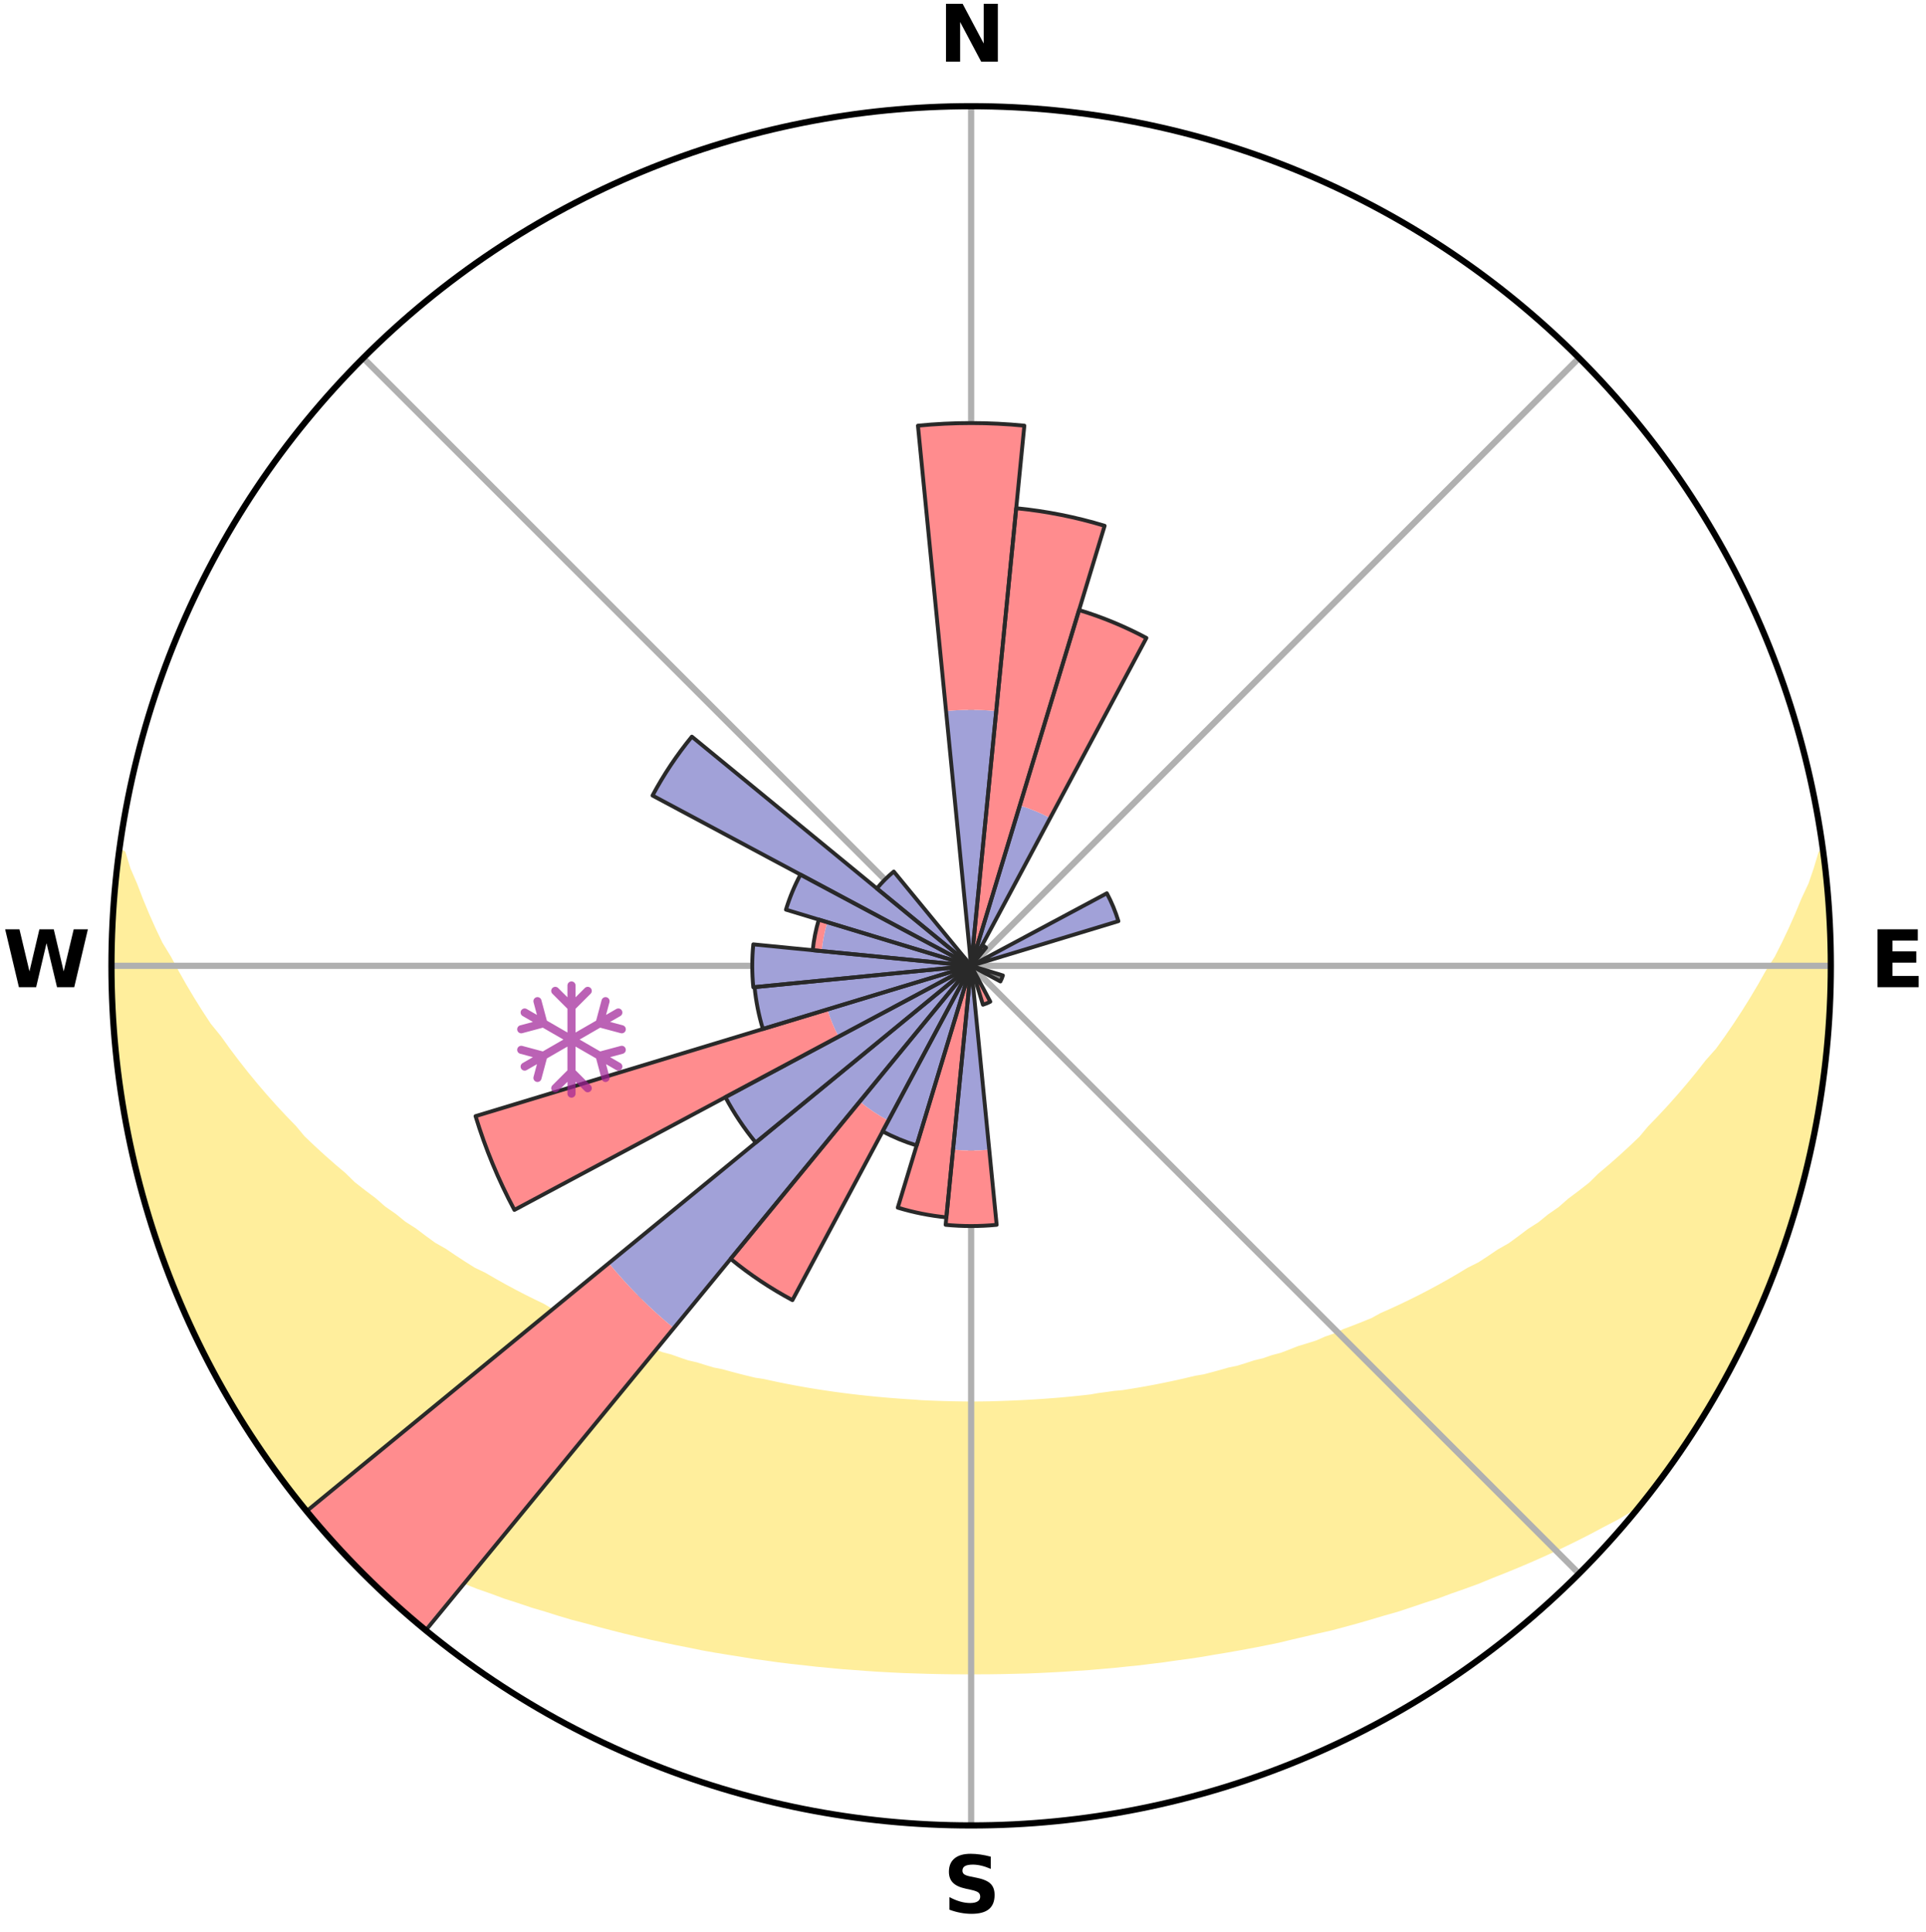 <?xml version="1.0" encoding="utf-8" standalone="no"?>
<!DOCTYPE svg PUBLIC "-//W3C//DTD SVG 1.1//EN"
  "http://www.w3.org/Graphics/SVG/1.1/DTD/svg11.dtd">
<svg xmlns:xlink="http://www.w3.org/1999/xlink" width="248.41pt" height="249.158pt" viewBox="0 0 248.41 249.158" xmlns="http://www.w3.org/2000/svg" version="1.1">
 <title>Ski Rose for Schöneck</title>
 <defs>
  <style type="text/css">*{stroke-linejoin: round; stroke-linecap: butt}</style>
 </defs>
 <g id="figure_1">
  <g id="patch_1">
   <path d="M 0 249.158 
L 248.41 249.158 
L 248.41 0 
L 0 0 
z
" style="fill: #ffffff"/>
  </g>
  <g id="axes_1">
   <g id="patch_2">
    <path d="M 236.135 124.579 
C 236.135 110.018 233.267 95.599 227.695 82.147 
C 222.122 68.695 213.955 56.471 203.659 46.175 
C 193.363 35.879 181.139 27.711 167.687 22.139 
C 154.235 16.567 139.815 13.699 125.255 13.699 
C 110.694 13.699 96.275 16.567 82.823 22.139 
C 69.371 27.711 57.147 35.879 46.851 46.175 
C 36.555 56.471 28.387 68.695 22.815 82.147 
C 17.243 95.599 14.375 110.018 14.375 124.579 
C 14.375 139.14 17.243 153.559 22.815 167.011 
C 28.387 180.463 36.555 192.687 46.851 202.983 
C 57.147 213.279 69.371 221.447 82.823 227.019 
C 96.275 232.591 110.694 235.459 125.255 235.459 
C 139.815 235.459 154.235 232.591 167.687 227.019 
C 181.139 221.447 193.363 213.279 203.659 202.983 
C 213.955 192.687 222.122 180.463 227.695 167.011 
C 233.267 153.559 236.135 139.14 236.135 124.579 
M 125.255 124.579 
C 125.255 124.579 125.255 124.579 125.255 124.579 
C 125.255 124.579 125.255 124.579 125.255 124.579 
C 125.255 124.579 125.255 124.579 125.255 124.579 
C 125.255 124.579 125.255 124.579 125.255 124.579 
C 125.255 124.579 125.255 124.579 125.255 124.579 
C 125.255 124.579 125.255 124.579 125.255 124.579 
C 125.255 124.579 125.255 124.579 125.255 124.579 
C 125.255 124.579 125.255 124.579 125.255 124.579 
C 125.255 124.579 125.255 124.579 125.255 124.579 
C 125.255 124.579 125.255 124.579 125.255 124.579 
C 125.255 124.579 125.255 124.579 125.255 124.579 
C 125.255 124.579 125.255 124.579 125.255 124.579 
C 125.255 124.579 125.255 124.579 125.255 124.579 
C 125.255 124.579 125.255 124.579 125.255 124.579 
C 125.255 124.579 125.255 124.579 125.255 124.579 
C 125.255 124.579 125.255 124.579 125.255 124.579 
z
" style="fill: #ffffff"/>
   </g>
   <g id="PolyCollection_1">
    <defs>
     <path id="me05fddab4e" d="M 235.175 -139.05 
L 235.011 -139.029 
L 234.404 -137.015 
L 233.725 -135.024 
L 232.798 -133.043 
L 231.997 -131.108 
L 231.149 -129.203 
L 230.259 -127.329 
L 229.33 -125.487 
L 228.171 -123.681 
L 227.171 -121.91 
L 226.139 -120.174 
L 225.078 -118.474 
L 223.987 -116.809 
L 222.869 -115.18 
L 221.726 -113.588 
L 220.366 -112.057 
L 219.176 -110.542 
L 217.964 -109.065 
L 216.732 -107.625 
L 215.482 -106.222 
L 214.213 -104.857 
L 212.929 -103.53 
L 211.812 -102.194 
L 210.497 -100.939 
L 209.169 -99.723 
L 207.829 -98.543 
L 206.48 -97.402 
L 205.295 -96.235 
L 203.926 -95.165 
L 202.55 -94.132 
L 201.336 -93.065 
L 199.948 -92.101 
L 198.719 -91.099 
L 197.323 -90.204 
L 196.082 -89.266 
L 194.836 -88.358 
L 193.433 -87.561 
L 192.181 -86.714 
L 190.925 -85.896 
L 189.525 -85.194 
L 188.269 -84.435 
L 187.011 -83.703 
L 185.754 -82.999 
L 184.497 -82.322 
L 183.242 -81.671 
L 181.988 -81.046 
L 180.738 -80.446 
L 179.49 -79.871 
L 178.247 -79.32 
L 177.117 -78.695 
L 175.88 -78.19 
L 174.648 -77.707 
L 173.421 -77.246 
L 172.298 -76.708 
L 171.081 -76.288 
L 169.961 -75.791 
L 168.756 -75.41 
L 167.559 -75.047 
L 166.449 -74.607 
L 165.341 -74.184 
L 164.162 -73.874 
L 163.061 -73.487 
L 161.897 -73.208 
L 160.805 -72.853 
L 159.716 -72.514 
L 158.574 -72.278 
L 157.495 -71.969 
L 156.419 -71.674 
L 155.346 -71.393 
L 154.233 -71.208 
L 153.171 -70.953 
L 152.113 -70.71 
L 151.058 -70.481 
L 150.008 -70.264 
L 148.961 -70.058 
L 147.918 -69.864 
L 146.88 -69.681 
L 145.845 -69.509 
L 144.813 -69.347 
L 143.766 -69.254 
L 142.744 -69.109 
L 141.726 -68.974 
L 140.724 -68.798 
L 139.711 -68.683 
L 138.7 -68.577 
L 137.692 -68.479 
L 136.687 -68.389 
L 135.684 -68.308 
L 134.684 -68.233 
L 133.686 -68.166 
L 132.69 -68.107 
L 131.695 -68.054 
L 130.702 -68.009 
L 129.71 -67.97 
L 128.719 -67.938 
L 127.729 -67.906 
L 126.739 -67.891 
L 125.75 -67.882 
L 124.76 -67.883 
L 123.771 -67.895 
L 122.781 -67.913 
L 121.791 -67.938 
L 120.8 -67.97 
L 119.808 -68.009 
L 118.815 -68.054 
L 117.823 -68.131 
L 116.828 -68.194 
L 115.831 -68.264 
L 114.832 -68.342 
L 113.831 -68.427 
L 112.827 -68.52 
L 111.82 -68.621 
L 110.811 -68.73 
L 109.799 -68.847 
L 108.784 -68.974 
L 107.765 -69.109 
L 106.743 -69.254 
L 105.718 -69.409 
L 104.689 -69.573 
L 103.656 -69.748 
L 102.62 -69.933 
L 101.58 -70.13 
L 100.535 -70.337 
L 99.488 -70.557 
L 98.436 -70.789 
L 97.339 -70.954 
L 96.277 -71.209 
L 95.211 -71.477 
L 94.142 -71.76 
L 93.069 -72.056 
L 91.937 -72.28 
L 90.854 -72.605 
L 89.768 -72.945 
L 88.614 -73.21 
L 87.519 -73.582 
L 86.422 -73.971 
L 85.247 -74.282 
L 84.142 -74.705 
L 82.953 -75.05 
L 81.842 -75.51 
L 80.641 -75.891 
L 79.524 -76.389 
L 78.312 -76.809 
L 77.092 -77.25 
L 75.969 -77.809 
L 74.741 -78.292 
L 73.507 -78.797 
L 72.269 -79.325 
L 71.026 -79.876 
L 69.898 -80.547 
L 68.652 -81.146 
L 67.402 -81.77 
L 66.151 -82.421 
L 64.898 -83.097 
L 63.644 -83.8 
L 62.391 -84.53 
L 60.996 -85.201 
L 59.742 -85.989 
L 58.49 -86.806 
L 57.242 -87.651 
L 55.843 -88.446 
L 54.601 -89.352 
L 53.364 -90.289 
L 51.971 -91.182 
L 50.746 -92.181 
L 49.361 -93.143 
L 48.151 -94.207 
L 46.779 -95.238 
L 45.414 -96.306 
L 44.232 -97.469 
L 42.886 -98.608 
L 41.55 -99.785 
L 40.226 -100.998 
L 38.914 -102.25 
L 37.801 -103.583 
L 36.519 -104.907 
L 35.254 -106.268 
L 34.007 -107.667 
L 32.778 -109.104 
L 31.569 -110.578 
L 30.382 -112.089 
L 29.218 -113.637 
L 28.078 -115.222 
L 26.77 -116.828 
L 25.682 -118.489 
L 24.622 -120.185 
L 23.592 -121.917 
L 22.594 -123.683 
L 21.63 -125.483 
L 20.51 -127.322 
L 19.62 -129.191 
L 18.772 -131.092 
L 17.97 -133.023 
L 17.219 -134.982 
L 16.353 -136.987 
L 15.738 -138.997 
L 15.408 -139.041 
L 15.408 -139.041 
L 15.141 -137.125 
L 14.905 -135.205 
L 14.802 -133.272 
L 14.633 -131.345 
L 14.495 -129.415 
L 14.492 -127.479 
L 14.421 -125.546 
L 14.484 -123.612 
L 14.415 -121.677 
L 14.502 -119.743 
L 14.664 -117.815 
L 14.753 -115.882 
L 14.979 -113.961 
L 15.131 -112.032 
L 15.422 -110.119 
L 15.637 -108.197 
L 15.992 -106.295 
L 16.268 -104.38 
L 16.735 -102.5 
L 17.025 -100.585 
L 17.439 -98.695 
L 17.951 -96.828 
L 18.494 -94.972 
L 18.956 -93.092 
L 19.601 -91.266 
L 20.125 -89.403 
L 20.792 -87.587 
L 21.414 -85.755 
L 22.143 -83.962 
L 22.827 -82.152 
L 23.616 -80.385 
L 24.364 -78.6 
L 25.214 -76.862 
L 26.029 -75.107 
L 26.941 -73.4 
L 27.826 -71.68 
L 28.801 -70.008 
L 29.721 -68.305 
L 30.722 -66.649 
L 31.769 -65.022 
L 32.807 -63.389 
L 33.899 -61.792 
L 34.991 -60.194 
L 36.151 -58.646 
L 37.289 -57.08 
L 38.616 -55.663 
L 40.344 -54.584 
L 42.142 -53.594 
L 43.906 -52.608 
L 45.682 -51.664 
L 47.464 -50.759 
L 49.251 -49.89 
L 51.04 -49.058 
L 52.829 -48.258 
L 54.618 -47.492 
L 56.404 -46.757 
L 58.187 -46.052 
L 59.966 -45.377 
L 61.704 -44.685 
L 63.475 -44.066 
L 65.204 -43.425 
L 66.964 -42.859 
L 68.689 -42.275 
L 70.438 -41.759 
L 72.149 -41.22 
L 73.859 -40.709 
L 75.589 -40.263 
L 77.285 -39.793 
L 78.979 -39.35 
L 80.665 -38.923 
L 82.349 -38.523 
L 84.024 -38.137 
L 85.697 -37.778 
L 87.361 -37.43 
L 89.023 -37.108 
L 90.665 -36.767 
L 92.314 -36.474 
L 93.96 -36.206 
L 95.599 -35.947 
L 97.225 -35.679 
L 98.856 -35.459 
L 100.475 -35.226 
L 102.096 -35.031 
L 103.714 -34.857 
L 105.323 -34.672 
L 106.932 -34.52 
L 108.535 -34.366 
L 110.139 -34.249 
L 111.736 -34.126 
L 113.332 -34.018 
L 114.927 -33.933 
L 116.519 -33.854 
L 118.111 -33.803 
L 119.7 -33.753 
L 121.288 -33.718 
L 122.875 -33.695 
L 124.462 -33.687 
L 126.048 -33.688 
L 127.635 -33.696 
L 129.222 -33.719 
L 130.81 -33.755 
L 132.4 -33.793 
L 133.99 -33.858 
L 135.582 -33.937 
L 137.177 -34.022 
L 138.772 -34.131 
L 140.373 -34.234 
L 141.974 -34.372 
L 143.58 -34.51 
L 145.185 -34.679 
L 146.8 -34.837 
L 148.412 -35.038 
L 150.032 -35.235 
L 151.651 -35.469 
L 153.282 -35.688 
L 154.916 -35.93 
L 156.546 -36.216 
L 158.192 -36.485 
L 159.841 -36.778 
L 161.498 -37.081 
L 163.157 -37.409 
L 164.826 -37.749 
L 166.48 -38.15 
L 168.154 -38.537 
L 169.838 -38.936 
L 171.547 -39.319 
L 173.239 -39.767 
L 174.94 -40.231 
L 176.641 -40.724 
L 178.352 -41.234 
L 180.094 -41.726 
L 181.81 -42.29 
L 183.535 -42.874 
L 185.295 -43.44 
L 187.022 -44.082 
L 188.793 -44.701 
L 190.568 -45.348 
L 192.31 -46.068 
L 194.093 -46.772 
L 195.878 -47.507 
L 197.666 -48.274 
L 199.455 -49.073 
L 201.243 -49.905 
L 203.03 -50.773 
L 204.812 -51.678 
L 206.587 -52.622 
L 208.4 -53.566 
L 210.149 -54.598 
L 211.877 -55.677 
L 213.214 -57.085 
L 214.372 -58.636 
L 215.523 -60.191 
L 216.618 -61.787 
L 217.694 -63.395 
L 218.705 -65.044 
L 219.729 -66.685 
L 220.691 -68.363 
L 221.735 -69.993 
L 222.691 -71.676 
L 223.575 -73.397 
L 224.459 -75.118 
L 225.295 -76.862 
L 226.084 -78.628 
L 226.92 -80.374 
L 227.662 -82.16 
L 228.311 -83.984 
L 229.033 -85.778 
L 229.744 -87.577 
L 230.395 -89.4 
L 230.885 -91.274 
L 231.466 -93.118 
L 232.002 -94.975 
L 232.504 -96.843 
L 232.967 -98.72 
L 233.389 -100.606 
L 233.781 -102.499 
L 234.123 -104.401 
L 234.605 -106.28 
L 234.871 -108.197 
L 235.097 -110.118 
L 235.284 -112.043 
L 235.597 -113.954 
L 235.737 -115.884 
L 235.843 -117.815 
L 235.882 -119.749 
L 236.084 -121.677 
L 236.052 -123.612 
L 235.985 -125.545 
L 236.084 -127.481 
L 235.949 -129.412 
L 235.78 -131.339 
L 235.777 -133.277 
L 235.543 -135.199 
L 235.277 -137.115 
L 235.175 -139.05 
z
" style="stroke: #ffee9c"/>
    </defs>
    <g clip-path="url(#p9242c13b31)">
     <use xlink:href="#me05fddab4e" x="0" y="249.158" style="fill: #ffee9c; stroke: #ffee9c"/>
    </g>
   </g>
   <g id="matplotlib.axis_1">
    <g id="xtick_1">
     <g id="line2d_1">
      <path d="M 125.255 124.579 
L 125.255 13.699 
" clip-path="url(#p9242c13b31)" style="fill: none; stroke: #b0b0b0; stroke-width: 0.8; stroke-linecap: square"/>
     </g>
     <g id="text_1">
      <!-- N -->
      <g transform="translate(121.07 7.958) scale(0.1 -0.1)">
       <defs>
        <path id="DejaVuSans-Bold-4e" d="M 588 4666 
L 1931 4666 
L 3628 1466 
L 3628 4666 
L 4769 4666 
L 4769 0 
L 3425 0 
L 1728 3200 
L 1728 0 
L 588 0 
L 588 4666 
z
" transform="scale(0.016)"/>
       </defs>
       <use xlink:href="#DejaVuSans-Bold-4e"/>
      </g>
     </g>
    </g>
    <g id="xtick_2">
     <g id="line2d_2">
      <path d="M 125.255 124.579 
L 203.659 46.175 
" clip-path="url(#p9242c13b31)" style="fill: none; stroke: #b0b0b0; stroke-width: 0.8; stroke-linecap: square"/>
     </g>
    </g>
    <g id="xtick_3">
     <g id="line2d_3">
      <path d="M 125.255 124.579 
L 236.135 124.579 
" clip-path="url(#p9242c13b31)" style="fill: none; stroke: #b0b0b0; stroke-width: 0.8; stroke-linecap: square"/>
     </g>
     <g id="text_2">
      <!-- E -->
      <g transform="translate(241.219 127.338) scale(0.1 -0.1)">
       <defs>
        <path id="DejaVuSans-Bold-45" d="M 588 4666 
L 3834 4666 
L 3834 3756 
L 1791 3756 
L 1791 2888 
L 3713 2888 
L 3713 1978 
L 1791 1978 
L 1791 909 
L 3903 909 
L 3903 0 
L 588 0 
L 588 4666 
z
" transform="scale(0.016)"/>
       </defs>
       <use xlink:href="#DejaVuSans-Bold-45"/>
      </g>
     </g>
    </g>
    <g id="xtick_4">
     <g id="line2d_4">
      <path d="M 125.255 124.579 
L 203.659 202.983 
" clip-path="url(#p9242c13b31)" style="fill: none; stroke: #b0b0b0; stroke-width: 0.8; stroke-linecap: square"/>
     </g>
    </g>
    <g id="xtick_5">
     <g id="line2d_5">
      <path d="M 125.255 124.579 
L 125.255 235.459 
" clip-path="url(#p9242c13b31)" style="fill: none; stroke: #b0b0b0; stroke-width: 0.8; stroke-linecap: square"/>
     </g>
     <g id="text_3">
      <!-- S -->
      <g transform="translate(121.654 246.718) scale(0.1 -0.1)">
       <defs>
        <path id="DejaVuSans-Bold-53" d="M 3834 4519 
L 3834 3531 
Q 3450 3703 3084 3790 
Q 2719 3878 2394 3878 
Q 1963 3878 1756 3759 
Q 1550 3641 1550 3391 
Q 1550 3203 1689 3098 
Q 1828 2994 2194 2919 
L 2706 2816 
Q 3484 2659 3812 2340 
Q 4141 2022 4141 1434 
Q 4141 663 3683 286 
Q 3225 -91 2284 -91 
Q 1841 -91 1394 -6 
Q 947 78 500 244 
L 500 1259 
Q 947 1022 1364 901 
Q 1781 781 2169 781 
Q 2563 781 2772 912 
Q 2981 1044 2981 1288 
Q 2981 1506 2839 1625 
Q 2697 1744 2272 1838 
L 1806 1941 
Q 1106 2091 782 2419 
Q 459 2747 459 3303 
Q 459 4000 909 4375 
Q 1359 4750 2203 4750 
Q 2588 4750 2994 4692 
Q 3400 4634 3834 4519 
z
" transform="scale(0.016)"/>
       </defs>
       <use xlink:href="#DejaVuSans-Bold-53"/>
      </g>
     </g>
    </g>
    <g id="xtick_6">
     <g id="line2d_6">
      <path d="M 125.255 124.579 
L 46.851 202.983 
" clip-path="url(#p9242c13b31)" style="fill: none; stroke: #b0b0b0; stroke-width: 0.8; stroke-linecap: square"/>
     </g>
    </g>
    <g id="xtick_7">
     <g id="line2d_7">
      <path d="M 125.255 124.579 
L 14.375 124.579 
" clip-path="url(#p9242c13b31)" style="fill: none; stroke: #b0b0b0; stroke-width: 0.8; stroke-linecap: square"/>
     </g>
     <g id="text_4">
      <!-- W -->
      <g transform="translate(0.36 127.338) scale(0.1 -0.1)">
       <defs>
        <path id="DejaVuSans-Bold-57" d="M 191 4666 
L 1344 4666 
L 2150 1275 
L 2950 4666 
L 4109 4666 
L 4909 1275 
L 5716 4666 
L 6859 4666 
L 5759 0 
L 4372 0 
L 3525 3547 
L 2688 0 
L 1300 0 
L 191 4666 
z
" transform="scale(0.016)"/>
       </defs>
       <use xlink:href="#DejaVuSans-Bold-57"/>
      </g>
     </g>
    </g>
    <g id="xtick_8">
     <g id="line2d_8">
      <path d="M 125.255 124.579 
L 46.851 46.175 
" clip-path="url(#p9242c13b31)" style="fill: none; stroke: #b0b0b0; stroke-width: 0.8; stroke-linecap: square"/>
     </g>
    </g>
   </g>
   <g id="matplotlib.axis_2"/>
   <g id="patch_3">
    <path d="M 125.255 124.579 
C 125.255 124.579 125.255 124.579 125.255 124.579 
C 125.255 124.579 125.255 124.579 125.255 124.579 
L 125.255 124.579 
C 125.255 124.579 125.255 124.579 125.255 124.579 
C 125.255 124.579 125.255 124.579 125.255 124.579 
z
" clip-path="url(#p9242c13b31)" style="fill: #d9d9d9"/>
   </g>
   <g id="patch_4">
    <path d="M 125.255 124.579 
C 125.255 124.579 125.255 124.579 125.255 124.579 
C 125.255 124.579 125.255 124.579 125.255 124.579 
L 125.255 124.579 
C 125.255 124.579 125.255 124.579 125.255 124.579 
C 125.255 124.579 125.255 124.579 125.255 124.579 
z
" clip-path="url(#p9242c13b31)" style="fill: #d9d9d9"/>
   </g>
   <g id="patch_5">
    <path d="M 125.255 124.579 
C 125.255 124.579 125.255 124.579 125.255 124.579 
C 125.255 124.579 125.255 124.579 125.255 124.579 
L 125.255 124.579 
C 125.255 124.579 125.255 124.579 125.255 124.579 
C 125.255 124.579 125.255 124.579 125.255 124.579 
z
" clip-path="url(#p9242c13b31)" style="fill: #d9d9d9"/>
   </g>
   <g id="patch_6">
    <path d="M 125.255 124.579 
C 125.255 124.579 125.255 124.579 125.255 124.579 
C 125.255 124.579 125.255 124.579 125.255 124.579 
L 125.255 124.579 
C 125.255 124.579 125.255 124.579 125.255 124.579 
C 125.255 124.579 125.255 124.579 125.255 124.579 
z
" clip-path="url(#p9242c13b31)" style="fill: #d9d9d9"/>
   </g>
   <g id="patch_7">
    <path d="M 125.255 124.579 
C 125.255 124.579 125.255 124.579 125.255 124.579 
C 125.255 124.579 125.255 124.579 125.255 124.579 
L 125.255 124.579 
C 125.255 124.579 125.255 124.579 125.255 124.579 
C 125.255 124.579 125.255 124.579 125.255 124.579 
z
" clip-path="url(#p9242c13b31)" style="fill: #d9d9d9"/>
   </g>
   <g id="patch_8">
    <path d="M 125.255 124.579 
C 125.255 124.579 125.255 124.579 125.255 124.579 
C 125.255 124.579 125.255 124.579 125.255 124.579 
L 125.255 124.579 
C 125.255 124.579 125.255 124.579 125.255 124.579 
C 125.255 124.579 125.255 124.579 125.255 124.579 
z
" clip-path="url(#p9242c13b31)" style="fill: #d9d9d9"/>
   </g>
   <g id="patch_9">
    <path d="M 125.255 124.579 
C 125.255 124.579 125.255 124.579 125.255 124.579 
C 125.255 124.579 125.255 124.579 125.255 124.579 
L 125.255 124.579 
C 125.255 124.579 125.255 124.579 125.255 124.579 
C 125.255 124.579 125.255 124.579 125.255 124.579 
z
" clip-path="url(#p9242c13b31)" style="fill: #d9d9d9"/>
   </g>
   <g id="patch_10">
    <path d="M 125.255 124.579 
C 125.255 124.579 125.255 124.579 125.255 124.579 
C 125.255 124.579 125.255 124.579 125.255 124.579 
L 125.255 124.579 
C 125.255 124.579 125.255 124.579 125.255 124.579 
C 125.255 124.579 125.255 124.579 125.255 124.579 
z
" clip-path="url(#p9242c13b31)" style="fill: #d9d9d9"/>
   </g>
   <g id="patch_11">
    <path d="M 125.255 124.579 
C 125.255 124.579 125.255 124.579 125.255 124.579 
C 125.255 124.579 125.255 124.579 125.255 124.579 
L 125.255 124.579 
C 125.255 124.579 125.255 124.579 125.255 124.579 
C 125.255 124.579 125.255 124.579 125.255 124.579 
z
" clip-path="url(#p9242c13b31)" style="fill: #d9d9d9"/>
   </g>
   <g id="patch_12">
    <path d="M 125.255 124.579 
C 125.255 124.579 125.255 124.579 125.255 124.579 
C 125.255 124.579 125.255 124.579 125.255 124.579 
L 125.255 124.579 
C 125.255 124.579 125.255 124.579 125.255 124.579 
C 125.255 124.579 125.255 124.579 125.255 124.579 
z
" clip-path="url(#p9242c13b31)" style="fill: #d9d9d9"/>
   </g>
   <g id="patch_13">
    <path d="M 125.255 124.579 
C 125.255 124.579 125.255 124.579 125.255 124.579 
C 125.255 124.579 125.255 124.579 125.255 124.579 
L 125.255 124.579 
C 125.255 124.579 125.255 124.579 125.255 124.579 
C 125.255 124.579 125.255 124.579 125.255 124.579 
z
" clip-path="url(#p9242c13b31)" style="fill: #d9d9d9"/>
   </g>
   <g id="patch_14">
    <path d="M 125.255 124.579 
C 125.255 124.579 125.255 124.579 125.255 124.579 
C 125.255 124.579 125.255 124.579 125.255 124.579 
L 125.255 124.579 
C 125.255 124.579 125.255 124.579 125.255 124.579 
C 125.255 124.579 125.255 124.579 125.255 124.579 
z
" clip-path="url(#p9242c13b31)" style="fill: #d9d9d9"/>
   </g>
   <g id="patch_15">
    <path d="M 125.255 124.579 
C 125.255 124.579 125.255 124.579 125.255 124.579 
C 125.255 124.579 125.255 124.579 125.255 124.579 
L 125.255 124.579 
C 125.255 124.579 125.255 124.579 125.255 124.579 
C 125.255 124.579 125.255 124.579 125.255 124.579 
z
" clip-path="url(#p9242c13b31)" style="fill: #d9d9d9"/>
   </g>
   <g id="patch_16">
    <path d="M 125.255 124.579 
C 125.255 124.579 125.255 124.579 125.255 124.579 
C 125.255 124.579 125.255 124.579 125.255 124.579 
L 125.255 124.579 
C 125.255 124.579 125.255 124.579 125.255 124.579 
C 125.255 124.579 125.255 124.579 125.255 124.579 
z
" clip-path="url(#p9242c13b31)" style="fill: #d9d9d9"/>
   </g>
   <g id="patch_17">
    <path d="M 125.255 124.579 
C 125.255 124.579 125.255 124.579 125.255 124.579 
C 125.255 124.579 125.255 124.579 125.255 124.579 
L 125.255 124.579 
C 125.255 124.579 125.255 124.579 125.255 124.579 
C 125.255 124.579 125.255 124.579 125.255 124.579 
z
" clip-path="url(#p9242c13b31)" style="fill: #d9d9d9"/>
   </g>
   <g id="patch_18">
    <path d="M 125.255 124.579 
C 125.255 124.579 125.255 124.579 125.255 124.579 
C 125.255 124.579 125.255 124.579 125.255 124.579 
L 125.255 124.579 
C 125.255 124.579 125.255 124.579 125.255 124.579 
C 125.255 124.579 125.255 124.579 125.255 124.579 
z
" clip-path="url(#p9242c13b31)" style="fill: #d9d9d9"/>
   </g>
   <g id="patch_19">
    <path d="M 125.255 124.579 
C 125.255 124.579 125.255 124.579 125.255 124.579 
C 125.255 124.579 125.255 124.579 125.255 124.579 
L 125.255 124.579 
C 125.255 124.579 125.255 124.579 125.255 124.579 
C 125.255 124.579 125.255 124.579 125.255 124.579 
z
" clip-path="url(#p9242c13b31)" style="fill: #d9d9d9"/>
   </g>
   <g id="patch_20">
    <path d="M 125.255 124.579 
C 125.255 124.579 125.255 124.579 125.255 124.579 
C 125.255 124.579 125.255 124.579 125.255 124.579 
L 125.255 124.579 
C 125.255 124.579 125.255 124.579 125.255 124.579 
C 125.255 124.579 125.255 124.579 125.255 124.579 
z
" clip-path="url(#p9242c13b31)" style="fill: #d9d9d9"/>
   </g>
   <g id="patch_21">
    <path d="M 125.255 124.579 
C 125.255 124.579 125.255 124.579 125.255 124.579 
C 125.255 124.579 125.255 124.579 125.255 124.579 
L 125.255 124.579 
C 125.255 124.579 125.255 124.579 125.255 124.579 
C 125.255 124.579 125.255 124.579 125.255 124.579 
z
" clip-path="url(#p9242c13b31)" style="fill: #d9d9d9"/>
   </g>
   <g id="patch_22">
    <path d="M 125.255 124.579 
C 125.255 124.579 125.255 124.579 125.255 124.579 
C 125.255 124.579 125.255 124.579 125.255 124.579 
L 125.255 124.579 
C 125.255 124.579 125.255 124.579 125.255 124.579 
C 125.255 124.579 125.255 124.579 125.255 124.579 
z
" clip-path="url(#p9242c13b31)" style="fill: #d9d9d9"/>
   </g>
   <g id="patch_23">
    <path d="M 125.255 124.579 
C 125.255 124.579 125.255 124.579 125.255 124.579 
C 125.255 124.579 125.255 124.579 125.255 124.579 
L 125.255 124.579 
C 125.255 124.579 125.255 124.579 125.255 124.579 
C 125.255 124.579 125.255 124.579 125.255 124.579 
z
" clip-path="url(#p9242c13b31)" style="fill: #d9d9d9"/>
   </g>
   <g id="patch_24">
    <path d="M 125.255 124.579 
C 125.255 124.579 125.255 124.579 125.255 124.579 
C 125.255 124.579 125.255 124.579 125.255 124.579 
L 125.255 124.579 
C 125.255 124.579 125.255 124.579 125.255 124.579 
C 125.255 124.579 125.255 124.579 125.255 124.579 
z
" clip-path="url(#p9242c13b31)" style="fill: #d9d9d9"/>
   </g>
   <g id="patch_25">
    <path d="M 125.255 124.579 
C 125.255 124.579 125.255 124.579 125.255 124.579 
C 125.255 124.579 125.255 124.579 125.255 124.579 
L 125.255 124.579 
C 125.255 124.579 125.255 124.579 125.255 124.579 
C 125.255 124.579 125.255 124.579 125.255 124.579 
z
" clip-path="url(#p9242c13b31)" style="fill: #d9d9d9"/>
   </g>
   <g id="patch_26">
    <path d="M 125.255 124.579 
C 125.255 124.579 125.255 124.579 125.255 124.579 
C 125.255 124.579 125.255 124.579 125.255 124.579 
L 125.255 124.579 
C 125.255 124.579 125.255 124.579 125.255 124.579 
C 125.255 124.579 125.255 124.579 125.255 124.579 
z
" clip-path="url(#p9242c13b31)" style="fill: #d9d9d9"/>
   </g>
   <g id="patch_27">
    <path d="M 125.255 124.579 
C 125.255 124.579 125.255 124.579 125.255 124.579 
C 125.255 124.579 125.255 124.579 125.255 124.579 
L 125.255 124.579 
C 125.255 124.579 125.255 124.579 125.255 124.579 
C 125.255 124.579 125.255 124.579 125.255 124.579 
z
" clip-path="url(#p9242c13b31)" style="fill: #d9d9d9"/>
   </g>
   <g id="patch_28">
    <path d="M 125.255 124.579 
C 125.255 124.579 125.255 124.579 125.255 124.579 
C 125.255 124.579 125.255 124.579 125.255 124.579 
L 125.255 124.579 
C 125.255 124.579 125.255 124.579 125.255 124.579 
C 125.255 124.579 125.255 124.579 125.255 124.579 
z
" clip-path="url(#p9242c13b31)" style="fill: #d9d9d9"/>
   </g>
   <g id="patch_29">
    <path d="M 125.255 124.579 
C 125.255 124.579 125.255 124.579 125.255 124.579 
C 125.255 124.579 125.255 124.579 125.255 124.579 
L 125.255 124.579 
C 125.255 124.579 125.255 124.579 125.255 124.579 
C 125.255 124.579 125.255 124.579 125.255 124.579 
z
" clip-path="url(#p9242c13b31)" style="fill: #d9d9d9"/>
   </g>
   <g id="patch_30">
    <path d="M 125.255 124.579 
C 125.255 124.579 125.255 124.579 125.255 124.579 
C 125.255 124.579 125.255 124.579 125.255 124.579 
L 125.255 124.579 
C 125.255 124.579 125.255 124.579 125.255 124.579 
C 125.255 124.579 125.255 124.579 125.255 124.579 
z
" clip-path="url(#p9242c13b31)" style="fill: #d9d9d9"/>
   </g>
   <g id="patch_31">
    <path d="M 125.255 124.579 
C 125.255 124.579 125.255 124.579 125.255 124.579 
C 125.255 124.579 125.255 124.579 125.255 124.579 
L 125.255 124.579 
C 125.255 124.579 125.255 124.579 125.255 124.579 
C 125.255 124.579 125.255 124.579 125.255 124.579 
z
" clip-path="url(#p9242c13b31)" style="fill: #d9d9d9"/>
   </g>
   <g id="patch_32">
    <path d="M 125.255 124.579 
C 125.255 124.579 125.255 124.579 125.255 124.579 
C 125.255 124.579 125.255 124.579 125.255 124.579 
L 125.255 124.579 
C 125.255 124.579 125.255 124.579 125.255 124.579 
C 125.255 124.579 125.255 124.579 125.255 124.579 
z
" clip-path="url(#p9242c13b31)" style="fill: #d9d9d9"/>
   </g>
   <g id="patch_33">
    <path d="M 125.255 124.579 
C 125.255 124.579 125.255 124.579 125.255 124.579 
C 125.255 124.579 125.255 124.579 125.255 124.579 
L 125.255 124.579 
C 125.255 124.579 125.255 124.579 125.255 124.579 
C 125.255 124.579 125.255 124.579 125.255 124.579 
z
" clip-path="url(#p9242c13b31)" style="fill: #d9d9d9"/>
   </g>
   <g id="patch_34">
    <path d="M 125.255 124.579 
C 125.255 124.579 125.255 124.579 125.255 124.579 
C 125.255 124.579 125.255 124.579 125.255 124.579 
L 125.255 124.579 
C 125.255 124.579 125.255 124.579 125.255 124.579 
C 125.255 124.579 125.255 124.579 125.255 124.579 
z
" clip-path="url(#p9242c13b31)" style="fill: #d9d9d9"/>
   </g>
   <g id="patch_35">
    <path d="M 125.255 124.579 
C 125.255 124.579 125.255 124.579 125.255 124.579 
C 125.255 124.579 125.255 124.579 125.255 124.579 
L 128.491 91.72 
C 127.416 91.614 126.336 91.561 125.255 91.561 
C 124.174 91.561 123.094 91.614 122.019 91.72 
z
" clip-path="url(#p9242c13b31)" style="fill: #a1a1d8"/>
   </g>
   <g id="patch_36">
    <path d="M 125.255 124.579 
C 125.255 124.579 125.255 124.579 125.255 124.579 
C 125.255 124.579 125.255 124.579 125.255 124.579 
L 125.255 124.579 
C 125.255 124.579 125.255 124.579 125.255 124.579 
C 125.255 124.579 125.255 124.579 125.255 124.579 
z
" clip-path="url(#p9242c13b31)" style="fill: #a1a1d8"/>
   </g>
   <g id="patch_37">
    <path d="M 125.255 124.579 
C 125.255 124.579 125.255 124.579 125.255 124.579 
C 125.255 124.579 125.255 124.579 125.255 124.579 
L 135.444 105.516 
C 134.82 105.183 134.18 104.88 133.527 104.609 
C 132.873 104.338 132.206 104.1 131.529 103.894 
z
" clip-path="url(#p9242c13b31)" style="fill: #a1a1d8"/>
   </g>
   <g id="patch_38">
    <path d="M 125.255 124.579 
C 125.255 124.579 125.255 124.579 125.255 124.579 
C 125.255 124.579 125.255 124.579 125.255 124.579 
L 125.255 124.579 
C 125.255 124.579 125.255 124.579 125.255 124.579 
C 125.255 124.579 125.255 124.579 125.255 124.579 
z
" clip-path="url(#p9242c13b31)" style="fill: #a1a1d8"/>
   </g>
   <g id="patch_39">
    <path d="M 125.255 124.579 
C 125.255 124.579 125.255 124.579 125.255 124.579 
C 125.255 124.579 125.255 124.579 125.255 124.579 
L 125.255 124.579 
C 125.255 124.579 125.255 124.579 125.255 124.579 
C 125.255 124.579 125.255 124.579 125.255 124.579 
z
" clip-path="url(#p9242c13b31)" style="fill: #a1a1d8"/>
   </g>
   <g id="patch_40">
    <path d="M 125.255 124.579 
C 125.255 124.579 125.255 124.579 125.255 124.579 
C 125.255 124.579 125.255 124.579 125.255 124.579 
L 125.255 124.579 
C 125.255 124.579 125.255 124.579 125.255 124.579 
C 125.255 124.579 125.255 124.579 125.255 124.579 
z
" clip-path="url(#p9242c13b31)" style="fill: #a1a1d8"/>
   </g>
   <g id="patch_41">
    <path d="M 125.255 124.579 
C 125.255 124.579 125.255 124.579 125.255 124.579 
C 125.255 124.579 125.255 124.579 125.255 124.579 
L 144.248 118.818 
C 144.059 118.196 143.84 117.584 143.592 116.984 
C 143.343 116.383 143.065 115.796 142.759 115.223 
z
" clip-path="url(#p9242c13b31)" style="fill: #a1a1d8"/>
   </g>
   <g id="patch_42">
    <path d="M 125.255 124.579 
C 125.255 124.579 125.255 124.579 125.255 124.579 
C 125.255 124.579 125.255 124.579 125.255 124.579 
L 125.255 124.579 
C 125.255 124.579 125.255 124.579 125.255 124.579 
C 125.255 124.579 125.255 124.579 125.255 124.579 
z
" clip-path="url(#p9242c13b31)" style="fill: #a1a1d8"/>
   </g>
   <g id="patch_43">
    <path d="M 125.255 124.579 
C 125.255 124.579 125.255 124.579 125.255 124.579 
C 125.255 124.579 125.255 124.579 125.255 124.579 
L 125.255 124.579 
C 125.255 124.579 125.255 124.579 125.255 124.579 
C 125.255 124.579 125.255 124.579 125.255 124.579 
z
" clip-path="url(#p9242c13b31)" style="fill: #a1a1d8"/>
   </g>
   <g id="patch_44">
    <path d="M 125.255 124.579 
C 125.255 124.579 125.255 124.579 125.255 124.579 
C 125.255 124.579 125.255 124.579 125.255 124.579 
L 125.255 124.579 
C 125.255 124.579 125.255 124.579 125.255 124.579 
C 125.255 124.579 125.255 124.579 125.255 124.579 
z
" clip-path="url(#p9242c13b31)" style="fill: #a1a1d8"/>
   </g>
   <g id="patch_45">
    <path d="M 125.255 124.579 
C 125.255 124.579 125.255 124.579 125.255 124.579 
C 125.255 124.579 125.255 124.579 125.255 124.579 
L 125.255 124.579 
C 125.255 124.579 125.255 124.579 125.255 124.579 
C 125.255 124.579 125.255 124.579 125.255 124.579 
z
" clip-path="url(#p9242c13b31)" style="fill: #a1a1d8"/>
   </g>
   <g id="patch_46">
    <path d="M 125.255 124.579 
C 125.255 124.579 125.255 124.579 125.255 124.579 
C 125.255 124.579 125.255 124.579 125.255 124.579 
L 125.255 124.579 
C 125.255 124.579 125.255 124.579 125.255 124.579 
C 125.255 124.579 125.255 124.579 125.255 124.579 
z
" clip-path="url(#p9242c13b31)" style="fill: #a1a1d8"/>
   </g>
   <g id="patch_47">
    <path d="M 125.255 124.579 
C 125.255 124.579 125.255 124.579 125.255 124.579 
C 125.255 124.579 125.255 124.579 125.255 124.579 
L 125.255 124.579 
C 125.255 124.579 125.255 124.579 125.255 124.579 
C 125.255 124.579 125.255 124.579 125.255 124.579 
z
" clip-path="url(#p9242c13b31)" style="fill: #a1a1d8"/>
   </g>
   <g id="patch_48">
    <path d="M 125.255 124.579 
C 125.255 124.579 125.255 124.579 125.255 124.579 
C 125.255 124.579 125.255 124.579 125.255 124.579 
L 125.255 124.579 
C 125.255 124.579 125.255 124.579 125.255 124.579 
C 125.255 124.579 125.255 124.579 125.255 124.579 
z
" clip-path="url(#p9242c13b31)" style="fill: #a1a1d8"/>
   </g>
   <g id="patch_49">
    <path d="M 125.255 124.579 
C 125.255 124.579 125.255 124.579 125.255 124.579 
C 125.255 124.579 125.255 124.579 125.255 124.579 
L 125.255 124.579 
C 125.255 124.579 125.255 124.579 125.255 124.579 
C 125.255 124.579 125.255 124.579 125.255 124.579 
z
" clip-path="url(#p9242c13b31)" style="fill: #a1a1d8"/>
   </g>
   <g id="patch_50">
    <path d="M 125.255 124.579 
C 125.255 124.579 125.255 124.579 125.255 124.579 
C 125.255 124.579 125.255 124.579 125.255 124.579 
L 125.255 124.579 
C 125.255 124.579 125.255 124.579 125.255 124.579 
C 125.255 124.579 125.255 124.579 125.255 124.579 
z
" clip-path="url(#p9242c13b31)" style="fill: #a1a1d8"/>
   </g>
   <g id="patch_51">
    <path d="M 125.255 124.579 
C 125.255 124.579 125.255 124.579 125.255 124.579 
C 125.255 124.579 125.255 124.579 125.255 124.579 
L 122.919 148.297 
C 123.695 148.373 124.475 148.412 125.255 148.412 
C 126.035 148.412 126.815 148.373 127.591 148.297 
z
" clip-path="url(#p9242c13b31)" style="fill: #a1a1d8"/>
   </g>
   <g id="patch_52">
    <path d="M 125.255 124.579 
C 125.255 124.579 125.255 124.579 125.255 124.579 
C 125.255 124.579 125.255 124.579 125.255 124.579 
L 125.255 124.579 
C 125.255 124.579 125.255 124.579 125.255 124.579 
C 125.255 124.579 125.255 124.579 125.255 124.579 
z
" clip-path="url(#p9242c13b31)" style="fill: #a1a1d8"/>
   </g>
   <g id="patch_53">
    <path d="M 125.255 124.579 
C 125.255 124.579 125.255 124.579 125.255 124.579 
C 125.255 124.579 125.255 124.579 125.255 124.579 
L 113.84 145.934 
C 114.539 146.308 115.256 146.647 115.989 146.95 
C 116.721 147.253 117.467 147.52 118.226 147.75 
z
" clip-path="url(#p9242c13b31)" style="fill: #a1a1d8"/>
   </g>
   <g id="patch_54">
    <path d="M 125.255 124.579 
C 125.255 124.579 125.255 124.579 125.255 124.579 
C 125.255 124.579 125.255 124.579 125.255 124.579 
L 110.886 142.088 
C 111.459 142.558 112.055 143 112.671 143.412 
C 113.288 143.824 113.924 144.205 114.578 144.555 
z
" clip-path="url(#p9242c13b31)" style="fill: #a1a1d8"/>
   </g>
   <g id="patch_55">
    <path d="M 125.255 124.579 
C 125.255 124.579 125.255 124.579 125.255 124.579 
C 125.255 124.579 125.255 124.579 125.255 124.579 
L 78.519 162.934 
C 79.775 164.464 81.104 165.931 82.504 167.33 
C 83.903 168.73 85.37 170.059 86.9 171.315 
z
" clip-path="url(#p9242c13b31)" style="fill: #a1a1d8"/>
   </g>
   <g id="patch_56">
    <path d="M 125.255 124.579 
C 125.255 124.579 125.255 124.579 125.255 124.579 
C 125.255 124.579 125.255 124.579 125.255 124.579 
L 93.558 141.521 
C 94.113 142.559 94.718 143.569 95.371 144.547 
C 96.025 145.525 96.726 146.47 97.472 147.38 
z
" clip-path="url(#p9242c13b31)" style="fill: #a1a1d8"/>
   </g>
   <g id="patch_57">
    <path d="M 125.255 124.579 
C 125.255 124.579 125.255 124.579 125.255 124.579 
C 125.255 124.579 125.255 124.579 125.255 124.579 
L 106.709 130.205 
C 106.893 130.812 107.107 131.41 107.349 131.996 
C 107.592 132.582 107.864 133.156 108.163 133.715 
z
" clip-path="url(#p9242c13b31)" style="fill: #a1a1d8"/>
   </g>
   <g id="patch_58">
    <path d="M 125.255 124.579 
C 125.255 124.579 125.255 124.579 125.255 124.579 
C 125.255 124.579 125.255 124.579 125.255 124.579 
L 97.321 127.33 
C 97.411 128.245 97.546 129.154 97.725 130.055 
C 97.904 130.956 98.128 131.848 98.395 132.727 
z
" clip-path="url(#p9242c13b31)" style="fill: #a1a1d8"/>
   </g>
   <g id="patch_59">
    <path d="M 125.255 124.579 
C 125.255 124.579 125.255 124.579 125.255 124.579 
C 125.255 124.579 125.255 124.579 125.255 124.579 
L 97.159 121.812 
C 97.069 122.731 97.023 123.655 97.023 124.579 
C 97.023 125.503 97.069 126.427 97.159 127.346 
z
" clip-path="url(#p9242c13b31)" style="fill: #a1a1d8"/>
   </g>
   <g id="patch_60">
    <path d="M 125.255 124.579 
C 125.255 124.579 125.255 124.579 125.255 124.579 
C 125.255 124.579 125.255 124.579 125.255 124.579 
L 106.709 118.953 
C 106.525 119.56 106.37 120.176 106.247 120.798 
C 106.123 121.42 106.03 122.048 105.967 122.679 
z
" clip-path="url(#p9242c13b31)" style="fill: #a1a1d8"/>
   </g>
   <g id="patch_61">
    <path d="M 125.255 124.579 
C 125.255 124.579 125.255 124.579 125.255 124.579 
C 125.255 124.579 125.255 124.579 125.255 124.579 
L 103.243 112.813 
C 102.858 113.534 102.508 114.273 102.196 115.028 
C 101.883 115.782 101.607 116.552 101.37 117.334 
z
" clip-path="url(#p9242c13b31)" style="fill: #a1a1d8"/>
   </g>
   <g id="patch_62">
    <path d="M 125.255 124.579 
C 125.255 124.579 125.255 124.579 125.255 124.579 
C 125.255 124.579 125.255 124.579 125.255 124.579 
L 89.235 95.019 
C 88.268 96.198 87.359 97.423 86.511 98.692 
C 85.664 99.96 84.88 101.269 84.161 102.614 
z
" clip-path="url(#p9242c13b31)" style="fill: #a1a1d8"/>
   </g>
   <g id="patch_63">
    <path d="M 125.255 124.579 
C 125.255 124.579 125.255 124.579 125.255 124.579 
C 125.255 124.579 125.255 124.579 125.255 124.579 
L 115.277 112.422 
C 114.88 112.748 114.498 113.094 114.134 113.458 
C 113.77 113.822 113.424 114.204 113.097 114.602 
z
" clip-path="url(#p9242c13b31)" style="fill: #a1a1d8"/>
   </g>
   <g id="patch_64">
    <path d="M 125.255 124.579 
C 125.255 124.579 125.255 124.579 125.255 124.579 
C 125.255 124.579 125.255 124.579 125.255 124.579 
L 125.255 124.579 
C 125.255 124.579 125.255 124.579 125.255 124.579 
C 125.255 124.579 125.255 124.579 125.255 124.579 
z
" clip-path="url(#p9242c13b31)" style="fill: #a1a1d8"/>
   </g>
   <g id="patch_65">
    <path d="M 125.255 124.579 
C 125.255 124.579 125.255 124.579 125.255 124.579 
C 125.255 124.579 125.255 124.579 125.255 124.579 
L 125.255 124.579 
C 125.255 124.579 125.255 124.579 125.255 124.579 
C 125.255 124.579 125.255 124.579 125.255 124.579 
z
" clip-path="url(#p9242c13b31)" style="fill: #a1a1d8"/>
   </g>
   <g id="patch_66">
    <path d="M 125.255 124.579 
C 125.255 124.579 125.255 124.579 125.255 124.579 
C 125.255 124.579 125.255 124.579 125.255 124.579 
L 125.255 124.579 
C 125.255 124.579 125.255 124.579 125.255 124.579 
C 125.255 124.579 125.255 124.579 125.255 124.579 
z
" clip-path="url(#p9242c13b31)" style="fill: #a1a1d8"/>
   </g>
   <g id="patch_67">
    <path d="M 122.019 91.72 
C 123.094 91.614 124.174 91.561 125.255 91.561 
C 126.336 91.561 127.416 91.614 128.491 91.72 
L 132.117 54.907 
C 129.836 54.683 127.546 54.57 125.255 54.57 
C 122.963 54.57 120.673 54.683 118.393 54.907 
z
" clip-path="url(#p9242c13b31)" style="fill: #ff8c8e"/>
   </g>
   <g id="patch_68">
    <path d="M 125.255 124.579 
C 125.255 124.579 125.255 124.579 125.255 124.579 
C 125.255 124.579 125.255 124.579 125.255 124.579 
L 142.472 67.821 
C 140.614 67.257 138.73 66.785 136.826 66.407 
C 134.922 66.028 133 65.743 131.068 65.553 
z
" clip-path="url(#p9242c13b31)" style="fill: #ff8c8e"/>
   </g>
   <g id="patch_69">
    <path d="M 131.529 103.894 
C 132.206 104.1 132.873 104.338 133.527 104.609 
C 134.18 104.88 134.82 105.183 135.444 105.516 
L 147.86 82.288 
C 146.475 81.549 145.056 80.877 143.606 80.276 
C 142.155 79.676 140.677 79.147 139.175 78.691 
z
" clip-path="url(#p9242c13b31)" style="fill: #ff8c8e"/>
   </g>
   <g id="patch_70">
    <path d="M 125.255 124.579 
C 125.255 124.579 125.255 124.579 125.255 124.579 
C 125.255 124.579 125.255 124.579 125.255 124.579 
L 127.175 122.239 
C 127.098 122.177 127.019 122.117 126.936 122.062 
C 126.854 122.007 126.769 121.956 126.682 121.91 
z
" clip-path="url(#p9242c13b31)" style="fill: #ff8c8e"/>
   </g>
   <g id="patch_71">
    <path d="M 125.255 124.579 
C 125.255 124.579 125.255 124.579 125.255 124.579 
C 125.255 124.579 125.255 124.579 125.255 124.579 
L 125.255 124.579 
C 125.255 124.579 125.255 124.579 125.255 124.579 
C 125.255 124.579 125.255 124.579 125.255 124.579 
z
" clip-path="url(#p9242c13b31)" style="fill: #ff8c8e"/>
   </g>
   <g id="patch_72">
    <path d="M 125.255 124.579 
C 125.255 124.579 125.255 124.579 125.255 124.579 
C 125.255 124.579 125.255 124.579 125.255 124.579 
L 125.255 124.579 
C 125.255 124.579 125.255 124.579 125.255 124.579 
C 125.255 124.579 125.255 124.579 125.255 124.579 
z
" clip-path="url(#p9242c13b31)" style="fill: #ff8c8e"/>
   </g>
   <g id="patch_73">
    <path d="M 142.759 115.223 
C 143.065 115.796 143.343 116.383 143.592 116.984 
C 143.84 117.584 144.059 118.196 144.248 118.818 
L 144.248 118.818 
C 144.059 118.196 143.84 117.584 143.592 116.984 
C 143.343 116.383 143.065 115.796 142.759 115.223 
z
" clip-path="url(#p9242c13b31)" style="fill: #ff8c8e"/>
   </g>
   <g id="patch_74">
    <path d="M 125.255 124.579 
C 125.255 124.579 125.255 124.579 125.255 124.579 
C 125.255 124.579 125.255 124.579 125.255 124.579 
L 125.255 124.579 
C 125.255 124.579 125.255 124.579 125.255 124.579 
C 125.255 124.579 125.255 124.579 125.255 124.579 
z
" clip-path="url(#p9242c13b31)" style="fill: #ff8c8e"/>
   </g>
   <g id="patch_75">
    <path d="M 125.255 124.579 
C 125.255 124.579 125.255 124.579 125.255 124.579 
C 125.255 124.579 125.255 124.579 125.255 124.579 
L 125.255 124.579 
C 125.255 124.579 125.255 124.579 125.255 124.579 
C 125.255 124.579 125.255 124.579 125.255 124.579 
z
" clip-path="url(#p9242c13b31)" style="fill: #ff8c8e"/>
   </g>
   <g id="patch_76">
    <path d="M 125.255 124.579 
C 125.255 124.579 125.255 124.579 125.255 124.579 
C 125.255 124.579 125.255 124.579 125.255 124.579 
L 125.255 124.579 
C 125.255 124.579 125.255 124.579 125.255 124.579 
C 125.255 124.579 125.255 124.579 125.255 124.579 
z
" clip-path="url(#p9242c13b31)" style="fill: #ff8c8e"/>
   </g>
   <g id="patch_77">
    <path d="M 125.255 124.579 
C 125.255 124.579 125.255 124.579 125.255 124.579 
C 125.255 124.579 125.255 124.579 125.255 124.579 
L 125.255 124.579 
C 125.255 124.579 125.255 124.579 125.255 124.579 
C 125.255 124.579 125.255 124.579 125.255 124.579 
z
" clip-path="url(#p9242c13b31)" style="fill: #ff8c8e"/>
   </g>
   <g id="patch_78">
    <path d="M 125.255 124.579 
C 125.255 124.579 125.255 124.579 125.255 124.579 
C 125.255 124.579 125.255 124.579 125.255 124.579 
L 125.255 124.579 
C 125.255 124.579 125.255 124.579 125.255 124.579 
C 125.255 124.579 125.255 124.579 125.255 124.579 
z
" clip-path="url(#p9242c13b31)" style="fill: #ff8c8e"/>
   </g>
   <g id="patch_79">
    <path d="M 125.255 124.579 
C 125.255 124.579 125.255 124.579 125.255 124.579 
C 125.255 124.579 125.255 124.579 125.255 124.579 
L 125.255 124.579 
C 125.255 124.579 125.255 124.579 125.255 124.579 
C 125.255 124.579 125.255 124.579 125.255 124.579 
z
" clip-path="url(#p9242c13b31)" style="fill: #ff8c8e"/>
   </g>
   <g id="patch_80">
    <path d="M 125.255 124.579 
C 125.255 124.579 125.255 124.579 125.255 124.579 
C 125.255 124.579 125.255 124.579 125.255 124.579 
L 125.255 124.579 
C 125.255 124.579 125.255 124.579 125.255 124.579 
C 125.255 124.579 125.255 124.579 125.255 124.579 
z
" clip-path="url(#p9242c13b31)" style="fill: #ff8c8e"/>
   </g>
   <g id="patch_81">
    <path d="M 125.255 124.579 
C 125.255 124.579 125.255 124.579 125.255 124.579 
C 125.255 124.579 125.255 124.579 125.255 124.579 
L 126.777 129.596 
C 126.941 129.546 127.103 129.488 127.261 129.422 
C 127.42 129.357 127.575 129.283 127.726 129.203 
z
" clip-path="url(#p9242c13b31)" style="fill: #ff8c8e"/>
   </g>
   <g id="patch_82">
    <path d="M 125.255 124.579 
C 125.255 124.579 125.255 124.579 125.255 124.579 
C 125.255 124.579 125.255 124.579 125.255 124.579 
L 125.255 124.579 
C 125.255 124.579 125.255 124.579 125.255 124.579 
C 125.255 124.579 125.255 124.579 125.255 124.579 
z
" clip-path="url(#p9242c13b31)" style="fill: #ff8c8e"/>
   </g>
   <g id="patch_83">
    <path d="M 127.591 148.297 
C 126.815 148.373 126.035 148.412 125.255 148.412 
C 124.475 148.412 123.695 148.373 122.919 148.297 
L 121.965 157.986 
C 123.058 158.093 124.156 158.147 125.255 158.147 
C 126.354 158.147 127.452 158.093 128.545 157.986 
z
" clip-path="url(#p9242c13b31)" style="fill: #ff8c8e"/>
   </g>
   <g id="patch_84">
    <path d="M 125.255 124.579 
C 125.255 124.579 125.255 124.579 125.255 124.579 
C 125.255 124.579 125.255 124.579 125.255 124.579 
L 115.792 155.774 
C 116.813 156.084 117.849 156.344 118.895 156.552 
C 119.942 156.76 120.998 156.917 122.06 157.021 
z
" clip-path="url(#p9242c13b31)" style="fill: #ff8c8e"/>
   </g>
   <g id="patch_85">
    <path d="M 118.226 147.75 
C 117.467 147.52 116.721 147.253 115.989 146.95 
C 115.256 146.647 114.539 146.308 113.84 145.934 
L 113.84 145.934 
C 114.539 146.308 115.256 146.647 115.989 146.95 
C 116.721 147.253 117.467 147.52 118.226 147.75 
z
" clip-path="url(#p9242c13b31)" style="fill: #ff8c8e"/>
   </g>
   <g id="patch_86">
    <path d="M 114.578 144.555 
C 113.924 144.205 113.288 143.824 112.671 143.412 
C 112.055 143 111.459 142.558 110.886 142.088 
L 94.234 162.378 
C 95.471 163.394 96.757 164.348 98.088 165.237 
C 99.419 166.126 100.793 166.949 102.204 167.704 
z
" clip-path="url(#p9242c13b31)" style="fill: #ff8c8e"/>
   </g>
   <g id="patch_87">
    <path d="M 86.9 171.315 
C 85.37 170.059 83.903 168.73 82.504 167.33 
C 81.104 165.931 79.775 164.464 78.519 162.934 
L 39.543 194.921 
C 41.846 197.726 44.285 200.417 46.851 202.983 
C 49.417 205.549 52.108 207.988 54.913 210.29 
z
" clip-path="url(#p9242c13b31)" style="fill: #ff8c8e"/>
   </g>
   <g id="patch_88">
    <path d="M 97.472 147.38 
C 96.726 146.47 96.025 145.525 95.371 144.547 
C 94.718 143.569 94.113 142.559 93.558 141.521 
L 93.558 141.521 
C 94.113 142.559 94.718 143.569 95.371 144.547 
C 96.025 145.525 96.726 146.47 97.472 147.38 
z
" clip-path="url(#p9242c13b31)" style="fill: #ff8c8e"/>
   </g>
   <g id="patch_89">
    <path d="M 108.163 133.715 
C 107.864 133.156 107.592 132.582 107.349 131.996 
C 107.107 131.41 106.893 130.812 106.709 130.205 
L 61.336 143.969 
C 61.971 146.061 62.708 148.12 63.545 150.14 
C 64.381 152.16 65.317 154.138 66.347 156.066 
z
" clip-path="url(#p9242c13b31)" style="fill: #ff8c8e"/>
   </g>
   <g id="patch_90">
    <path d="M 98.395 132.727 
C 98.128 131.848 97.904 130.956 97.725 130.055 
C 97.546 129.154 97.411 128.245 97.321 127.33 
L 97.321 127.33 
C 97.411 128.245 97.546 129.154 97.725 130.055 
C 97.904 130.956 98.128 131.848 98.395 132.727 
z
" clip-path="url(#p9242c13b31)" style="fill: #ff8c8e"/>
   </g>
   <g id="patch_91">
    <path d="M 97.159 127.346 
C 97.069 126.427 97.023 125.503 97.023 124.579 
C 97.023 123.655 97.069 122.731 97.159 121.812 
L 97.159 121.812 
C 97.069 122.731 97.023 123.655 97.023 124.579 
C 97.023 125.503 97.069 126.427 97.159 127.346 
z
" clip-path="url(#p9242c13b31)" style="fill: #ff8c8e"/>
   </g>
   <g id="patch_92">
    <path d="M 105.967 122.679 
C 106.03 122.048 106.123 121.42 106.247 120.798 
C 106.37 120.176 106.525 119.56 106.709 118.953 
L 105.61 118.62 
C 105.415 119.263 105.252 119.915 105.121 120.574 
C 104.99 121.233 104.891 121.898 104.825 122.567 
z
" clip-path="url(#p9242c13b31)" style="fill: #ff8c8e"/>
   </g>
   <g id="patch_93">
    <path d="M 101.37 117.334 
C 101.607 116.552 101.883 115.782 102.196 115.028 
C 102.508 114.273 102.858 113.534 103.243 112.813 
L 103.243 112.813 
C 102.858 113.534 102.508 114.273 102.196 115.028 
C 101.883 115.782 101.607 116.552 101.37 117.334 
z
" clip-path="url(#p9242c13b31)" style="fill: #ff8c8e"/>
   </g>
   <g id="patch_94">
    <path d="M 84.161 102.614 
C 84.88 101.269 85.664 99.96 86.511 98.692 
C 87.359 97.423 88.268 96.198 89.235 95.019 
L 89.235 95.019 
C 88.268 96.198 87.359 97.423 86.511 98.692 
C 85.664 99.96 84.88 101.269 84.161 102.614 
z
" clip-path="url(#p9242c13b31)" style="fill: #ff8c8e"/>
   </g>
   <g id="patch_95">
    <path d="M 113.097 114.602 
C 113.424 114.204 113.77 113.822 114.134 113.458 
C 114.498 113.094 114.88 112.748 115.277 112.422 
L 115.277 112.422 
C 114.88 112.748 114.498 113.094 114.134 113.458 
C 113.77 113.822 113.424 114.204 113.097 114.602 
z
" clip-path="url(#p9242c13b31)" style="fill: #ff8c8e"/>
   </g>
   <g id="patch_96">
    <path d="M 125.255 124.579 
C 125.255 124.579 125.255 124.579 125.255 124.579 
C 125.255 124.579 125.255 124.579 125.255 124.579 
L 125.255 124.579 
C 125.255 124.579 125.255 124.579 125.255 124.579 
C 125.255 124.579 125.255 124.579 125.255 124.579 
z
" clip-path="url(#p9242c13b31)" style="fill: #ff8c8e"/>
   </g>
   <g id="patch_97">
    <path d="M 125.255 124.579 
C 125.255 124.579 125.255 124.579 125.255 124.579 
C 125.255 124.579 125.255 124.579 125.255 124.579 
L 125.255 124.579 
C 125.255 124.579 125.255 124.579 125.255 124.579 
C 125.255 124.579 125.255 124.579 125.255 124.579 
z
" clip-path="url(#p9242c13b31)" style="fill: #ff8c8e"/>
   </g>
   <g id="patch_98">
    <path d="M 125.255 124.579 
C 125.255 124.579 125.255 124.579 125.255 124.579 
C 125.255 124.579 125.255 124.579 125.255 124.579 
L 125.255 124.579 
C 125.255 124.579 125.255 124.579 125.255 124.579 
C 125.255 124.579 125.255 124.579 125.255 124.579 
z
" clip-path="url(#p9242c13b31)" style="fill: #ff8c8e"/>
   </g>
   <g id="patch_99">
    <path d="M 118.393 54.907 
C 120.673 54.683 122.963 54.57 125.255 54.57 
C 127.546 54.57 129.836 54.683 132.117 54.907 
L 132.117 54.907 
C 129.836 54.683 127.546 54.57 125.255 54.57 
C 122.963 54.57 120.673 54.683 118.393 54.907 
z
" clip-path="url(#p9242c13b31)" style="fill: #828282"/>
   </g>
   <g id="patch_100">
    <path d="M 131.068 65.553 
C 133 65.743 134.922 66.028 136.826 66.407 
C 138.73 66.785 140.614 67.257 142.472 67.821 
L 142.472 67.821 
C 140.614 67.257 138.73 66.785 136.826 66.407 
C 134.922 66.028 133 65.743 131.068 65.553 
z
" clip-path="url(#p9242c13b31)" style="fill: #828282"/>
   </g>
   <g id="patch_101">
    <path d="M 139.175 78.691 
C 140.677 79.147 142.155 79.676 143.606 80.276 
C 145.056 80.877 146.475 81.549 147.86 82.288 
L 147.86 82.288 
C 146.475 81.549 145.056 80.877 143.606 80.276 
C 142.155 79.676 140.677 79.147 139.175 78.691 
z
" clip-path="url(#p9242c13b31)" style="fill: #828282"/>
   </g>
   <g id="patch_102">
    <path d="M 126.682 121.91 
C 126.769 121.956 126.854 122.007 126.936 122.062 
C 127.019 122.117 127.098 122.177 127.175 122.239 
L 127.175 122.239 
C 127.098 122.177 127.019 122.117 126.936 122.062 
C 126.854 122.007 126.769 121.956 126.682 121.91 
z
" clip-path="url(#p9242c13b31)" style="fill: #828282"/>
   </g>
   <g id="patch_103">
    <path d="M 125.255 124.579 
C 125.255 124.579 125.255 124.579 125.255 124.579 
C 125.255 124.579 125.255 124.579 125.255 124.579 
L 125.255 124.579 
C 125.255 124.579 125.255 124.579 125.255 124.579 
C 125.255 124.579 125.255 124.579 125.255 124.579 
z
" clip-path="url(#p9242c13b31)" style="fill: #828282"/>
   </g>
   <g id="patch_104">
    <path d="M 125.255 124.579 
C 125.255 124.579 125.255 124.579 125.255 124.579 
C 125.255 124.579 125.255 124.579 125.255 124.579 
L 125.255 124.579 
C 125.255 124.579 125.255 124.579 125.255 124.579 
C 125.255 124.579 125.255 124.579 125.255 124.579 
z
" clip-path="url(#p9242c13b31)" style="fill: #828282"/>
   </g>
   <g id="patch_105">
    <path d="M 142.759 115.223 
C 143.065 115.796 143.343 116.383 143.592 116.984 
C 143.84 117.584 144.059 118.196 144.248 118.818 
L 144.248 118.818 
C 144.059 118.196 143.84 117.584 143.592 116.984 
C 143.343 116.383 143.065 115.796 142.759 115.223 
z
" clip-path="url(#p9242c13b31)" style="fill: #828282"/>
   </g>
   <g id="patch_106">
    <path d="M 125.255 124.579 
C 125.255 124.579 125.255 124.579 125.255 124.579 
C 125.255 124.579 125.255 124.579 125.255 124.579 
L 125.255 124.579 
C 125.255 124.579 125.255 124.579 125.255 124.579 
C 125.255 124.579 125.255 124.579 125.255 124.579 
z
" clip-path="url(#p9242c13b31)" style="fill: #828282"/>
   </g>
   <g id="patch_107">
    <path d="M 125.255 124.579 
C 125.255 124.579 125.255 124.579 125.255 124.579 
C 125.255 124.579 125.255 124.579 125.255 124.579 
L 125.255 124.579 
C 125.255 124.579 125.255 124.579 125.255 124.579 
C 125.255 124.579 125.255 124.579 125.255 124.579 
z
" clip-path="url(#p9242c13b31)" style="fill: #828282"/>
   </g>
   <g id="patch_108">
    <path d="M 125.255 124.579 
C 125.255 124.579 125.255 124.579 125.255 124.579 
C 125.255 124.579 125.255 124.579 125.255 124.579 
L 125.255 124.579 
C 125.255 124.579 125.255 124.579 125.255 124.579 
C 125.255 124.579 125.255 124.579 125.255 124.579 
z
" clip-path="url(#p9242c13b31)" style="fill: #828282"/>
   </g>
   <g id="patch_109">
    <path d="M 125.255 124.579 
C 125.255 124.579 125.255 124.579 125.255 124.579 
C 125.255 124.579 125.255 124.579 125.255 124.579 
L 129.03 126.597 
C 129.096 126.473 129.156 126.347 129.209 126.217 
C 129.263 126.088 129.31 125.956 129.351 125.822 
z
" clip-path="url(#p9242c13b31)" style="fill: #828282"/>
   </g>
   <g id="patch_110">
    <path d="M 125.255 124.579 
C 125.255 124.579 125.255 124.579 125.255 124.579 
C 125.255 124.579 125.255 124.579 125.255 124.579 
L 125.255 124.579 
C 125.255 124.579 125.255 124.579 125.255 124.579 
C 125.255 124.579 125.255 124.579 125.255 124.579 
z
" clip-path="url(#p9242c13b31)" style="fill: #828282"/>
   </g>
   <g id="patch_111">
    <path d="M 125.255 124.579 
C 125.255 124.579 125.255 124.579 125.255 124.579 
C 125.255 124.579 125.255 124.579 125.255 124.579 
L 125.255 124.579 
C 125.255 124.579 125.255 124.579 125.255 124.579 
C 125.255 124.579 125.255 124.579 125.255 124.579 
z
" clip-path="url(#p9242c13b31)" style="fill: #828282"/>
   </g>
   <g id="patch_112">
    <path d="M 125.255 124.579 
C 125.255 124.579 125.255 124.579 125.255 124.579 
C 125.255 124.579 125.255 124.579 125.255 124.579 
L 125.255 124.579 
C 125.255 124.579 125.255 124.579 125.255 124.579 
C 125.255 124.579 125.255 124.579 125.255 124.579 
z
" clip-path="url(#p9242c13b31)" style="fill: #828282"/>
   </g>
   <g id="patch_113">
    <path d="M 127.726 129.203 
C 127.575 129.283 127.42 129.357 127.261 129.422 
C 127.103 129.488 126.941 129.546 126.777 129.596 
L 126.777 129.596 
C 126.941 129.546 127.103 129.488 127.261 129.422 
C 127.42 129.357 127.575 129.283 127.726 129.203 
z
" clip-path="url(#p9242c13b31)" style="fill: #828282"/>
   </g>
   <g id="patch_114">
    <path d="M 125.255 124.579 
C 125.255 124.579 125.255 124.579 125.255 124.579 
C 125.255 124.579 125.255 124.579 125.255 124.579 
L 125.255 124.579 
C 125.255 124.579 125.255 124.579 125.255 124.579 
C 125.255 124.579 125.255 124.579 125.255 124.579 
z
" clip-path="url(#p9242c13b31)" style="fill: #828282"/>
   </g>
   <g id="patch_115">
    <path d="M 128.545 157.986 
C 127.452 158.093 126.354 158.147 125.255 158.147 
C 124.156 158.147 123.058 158.093 121.965 157.986 
L 121.965 157.986 
C 123.058 158.093 124.156 158.147 125.255 158.147 
C 126.354 158.147 127.452 158.093 128.545 157.986 
z
" clip-path="url(#p9242c13b31)" style="fill: #828282"/>
   </g>
   <g id="patch_116">
    <path d="M 122.06 157.021 
C 120.998 156.917 119.942 156.76 118.895 156.552 
C 117.849 156.344 116.813 156.084 115.792 155.774 
L 115.792 155.774 
C 116.813 156.084 117.849 156.344 118.895 156.552 
C 119.942 156.76 120.998 156.917 122.06 157.021 
z
" clip-path="url(#p9242c13b31)" style="fill: #828282"/>
   </g>
   <g id="patch_117">
    <path d="M 118.226 147.75 
C 117.467 147.52 116.721 147.253 115.989 146.95 
C 115.256 146.647 114.539 146.308 113.84 145.934 
L 113.84 145.934 
C 114.539 146.308 115.256 146.647 115.989 146.95 
C 116.721 147.253 117.467 147.52 118.226 147.75 
z
" clip-path="url(#p9242c13b31)" style="fill: #828282"/>
   </g>
   <g id="patch_118">
    <path d="M 102.204 167.704 
C 100.793 166.949 99.419 166.126 98.088 165.237 
C 96.757 164.348 95.471 163.394 94.234 162.378 
L 94.234 162.378 
C 95.471 163.394 96.757 164.348 98.088 165.237 
C 99.419 166.126 100.793 166.949 102.204 167.704 
z
" clip-path="url(#p9242c13b31)" style="fill: #828282"/>
   </g>
   <g id="patch_119">
    <path d="M 54.913 210.29 
C 52.108 207.988 49.417 205.549 46.851 202.983 
C 44.285 200.417 41.846 197.726 39.543 194.921 
L 39.543 194.921 
C 41.846 197.726 44.285 200.417 46.851 202.983 
C 49.417 205.549 52.108 207.988 54.913 210.29 
z
" clip-path="url(#p9242c13b31)" style="fill: #828282"/>
   </g>
   <g id="patch_120">
    <path d="M 97.472 147.38 
C 96.726 146.47 96.025 145.525 95.371 144.547 
C 94.718 143.569 94.113 142.559 93.558 141.521 
L 93.558 141.521 
C 94.113 142.559 94.718 143.569 95.371 144.547 
C 96.025 145.525 96.726 146.47 97.472 147.38 
z
" clip-path="url(#p9242c13b31)" style="fill: #828282"/>
   </g>
   <g id="patch_121">
    <path d="M 66.347 156.066 
C 65.317 154.138 64.381 152.16 63.545 150.14 
C 62.708 148.12 61.971 146.061 61.336 143.969 
L 61.336 143.969 
C 61.971 146.061 62.708 148.12 63.545 150.14 
C 64.381 152.16 65.317 154.138 66.347 156.066 
z
" clip-path="url(#p9242c13b31)" style="fill: #828282"/>
   </g>
   <g id="patch_122">
    <path d="M 98.395 132.727 
C 98.128 131.848 97.904 130.956 97.725 130.055 
C 97.546 129.154 97.411 128.245 97.321 127.33 
L 97.321 127.33 
C 97.411 128.245 97.546 129.154 97.725 130.055 
C 97.904 130.956 98.128 131.848 98.395 132.727 
z
" clip-path="url(#p9242c13b31)" style="fill: #828282"/>
   </g>
   <g id="patch_123">
    <path d="M 97.159 127.346 
C 97.069 126.427 97.023 125.503 97.023 124.579 
C 97.023 123.655 97.069 122.731 97.159 121.812 
L 97.159 121.812 
C 97.069 122.731 97.023 123.655 97.023 124.579 
C 97.023 125.503 97.069 126.427 97.159 127.346 
z
" clip-path="url(#p9242c13b31)" style="fill: #828282"/>
   </g>
   <g id="patch_124">
    <path d="M 104.825 122.567 
C 104.891 121.898 104.99 121.233 105.121 120.574 
C 105.252 119.915 105.415 119.263 105.61 118.62 
L 105.61 118.62 
C 105.415 119.263 105.252 119.915 105.121 120.574 
C 104.99 121.233 104.891 121.898 104.825 122.567 
z
" clip-path="url(#p9242c13b31)" style="fill: #828282"/>
   </g>
   <g id="patch_125">
    <path d="M 101.37 117.334 
C 101.607 116.552 101.883 115.782 102.196 115.028 
C 102.508 114.273 102.858 113.534 103.243 112.813 
L 103.243 112.813 
C 102.858 113.534 102.508 114.273 102.196 115.028 
C 101.883 115.782 101.607 116.552 101.37 117.334 
z
" clip-path="url(#p9242c13b31)" style="fill: #828282"/>
   </g>
   <g id="patch_126">
    <path d="M 84.161 102.614 
C 84.88 101.269 85.664 99.96 86.511 98.692 
C 87.359 97.423 88.268 96.198 89.235 95.019 
L 89.235 95.019 
C 88.268 96.198 87.359 97.423 86.511 98.692 
C 85.664 99.96 84.88 101.269 84.161 102.614 
z
" clip-path="url(#p9242c13b31)" style="fill: #828282"/>
   </g>
   <g id="patch_127">
    <path d="M 113.097 114.602 
C 113.424 114.204 113.77 113.822 114.134 113.458 
C 114.498 113.094 114.88 112.748 115.277 112.422 
L 115.277 112.422 
C 114.88 112.748 114.498 113.094 114.134 113.458 
C 113.77 113.822 113.424 114.204 113.097 114.602 
z
" clip-path="url(#p9242c13b31)" style="fill: #828282"/>
   </g>
   <g id="patch_128">
    <path d="M 125.255 124.579 
C 125.255 124.579 125.255 124.579 125.255 124.579 
C 125.255 124.579 125.255 124.579 125.255 124.579 
L 125.255 124.579 
C 125.255 124.579 125.255 124.579 125.255 124.579 
C 125.255 124.579 125.255 124.579 125.255 124.579 
z
" clip-path="url(#p9242c13b31)" style="fill: #828282"/>
   </g>
   <g id="patch_129">
    <path d="M 125.255 124.579 
C 125.255 124.579 125.255 124.579 125.255 124.579 
C 125.255 124.579 125.255 124.579 125.255 124.579 
L 125.255 124.579 
C 125.255 124.579 125.255 124.579 125.255 124.579 
C 125.255 124.579 125.255 124.579 125.255 124.579 
z
" clip-path="url(#p9242c13b31)" style="fill: #828282"/>
   </g>
   <g id="patch_130">
    <path d="M 125.255 124.579 
C 125.255 124.579 125.255 124.579 125.255 124.579 
C 125.255 124.579 125.255 124.579 125.255 124.579 
L 125.255 124.579 
C 125.255 124.579 125.255 124.579 125.255 124.579 
C 125.255 124.579 125.255 124.579 125.255 124.579 
z
" clip-path="url(#p9242c13b31)" style="fill: #828282"/>
   </g>
   <g id="patch_131">
    <path d="M 125.255 124.579 
C 125.255 124.579 125.255 124.579 125.255 124.579 
C 125.255 124.579 125.255 124.579 125.255 124.579 
L 132.117 54.907 
C 129.836 54.683 127.546 54.57 125.255 54.57 
C 122.963 54.57 120.673 54.683 118.393 54.907 
L 125.255 124.579 
z
" clip-path="url(#p9242c13b31)" style="fill: none; stroke: #292929; stroke-width: 0.5; stroke-linejoin: miter"/>
   </g>
   <g id="patch_132">
    <path d="M 125.255 124.579 
C 125.255 124.579 125.255 124.579 125.255 124.579 
C 125.255 124.579 125.255 124.579 125.255 124.579 
L 142.472 67.821 
C 140.614 67.257 138.73 66.785 136.826 66.407 
C 134.922 66.028 133 65.743 131.068 65.553 
L 125.255 124.579 
z
" clip-path="url(#p9242c13b31)" style="fill: none; stroke: #292929; stroke-width: 0.5; stroke-linejoin: miter"/>
   </g>
   <g id="patch_133">
    <path d="M 125.255 124.579 
C 125.255 124.579 125.255 124.579 125.255 124.579 
C 125.255 124.579 125.255 124.579 125.255 124.579 
L 147.86 82.288 
C 146.475 81.549 145.056 80.877 143.606 80.276 
C 142.155 79.676 140.677 79.147 139.175 78.691 
L 125.255 124.579 
z
" clip-path="url(#p9242c13b31)" style="fill: none; stroke: #292929; stroke-width: 0.5; stroke-linejoin: miter"/>
   </g>
   <g id="patch_134">
    <path d="M 125.255 124.579 
C 125.255 124.579 125.255 124.579 125.255 124.579 
C 125.255 124.579 125.255 124.579 125.255 124.579 
L 127.175 122.239 
C 127.098 122.177 127.019 122.117 126.936 122.062 
C 126.854 122.007 126.769 121.956 126.682 121.91 
L 125.255 124.579 
z
" clip-path="url(#p9242c13b31)" style="fill: none; stroke: #292929; stroke-width: 0.5; stroke-linejoin: miter"/>
   </g>
   <g id="patch_135">
    <path d="M 125.255 124.579 
C 125.255 124.579 125.255 124.579 125.255 124.579 
C 125.255 124.579 125.255 124.579 125.255 124.579 
L 125.255 124.579 
C 125.255 124.579 125.255 124.579 125.255 124.579 
C 125.255 124.579 125.255 124.579 125.255 124.579 
L 125.255 124.579 
z
" clip-path="url(#p9242c13b31)" style="fill: none; stroke: #292929; stroke-width: 0.5; stroke-linejoin: miter"/>
   </g>
   <g id="patch_136">
    <path d="M 125.255 124.579 
C 125.255 124.579 125.255 124.579 125.255 124.579 
C 125.255 124.579 125.255 124.579 125.255 124.579 
L 125.255 124.579 
C 125.255 124.579 125.255 124.579 125.255 124.579 
C 125.255 124.579 125.255 124.579 125.255 124.579 
L 125.255 124.579 
z
" clip-path="url(#p9242c13b31)" style="fill: none; stroke: #292929; stroke-width: 0.5; stroke-linejoin: miter"/>
   </g>
   <g id="patch_137">
    <path d="M 125.255 124.579 
C 125.255 124.579 125.255 124.579 125.255 124.579 
C 125.255 124.579 125.255 124.579 125.255 124.579 
L 144.248 118.818 
C 144.059 118.196 143.84 117.584 143.592 116.984 
C 143.343 116.383 143.065 115.796 142.759 115.223 
L 125.255 124.579 
z
" clip-path="url(#p9242c13b31)" style="fill: none; stroke: #292929; stroke-width: 0.5; stroke-linejoin: miter"/>
   </g>
   <g id="patch_138">
    <path d="M 125.255 124.579 
C 125.255 124.579 125.255 124.579 125.255 124.579 
C 125.255 124.579 125.255 124.579 125.255 124.579 
L 125.255 124.579 
C 125.255 124.579 125.255 124.579 125.255 124.579 
C 125.255 124.579 125.255 124.579 125.255 124.579 
L 125.255 124.579 
z
" clip-path="url(#p9242c13b31)" style="fill: none; stroke: #292929; stroke-width: 0.5; stroke-linejoin: miter"/>
   </g>
   <g id="patch_139">
    <path d="M 125.255 124.579 
C 125.255 124.579 125.255 124.579 125.255 124.579 
C 125.255 124.579 125.255 124.579 125.255 124.579 
L 125.255 124.579 
C 125.255 124.579 125.255 124.579 125.255 124.579 
C 125.255 124.579 125.255 124.579 125.255 124.579 
L 125.255 124.579 
z
" clip-path="url(#p9242c13b31)" style="fill: none; stroke: #292929; stroke-width: 0.5; stroke-linejoin: miter"/>
   </g>
   <g id="patch_140">
    <path d="M 125.255 124.579 
C 125.255 124.579 125.255 124.579 125.255 124.579 
C 125.255 124.579 125.255 124.579 125.255 124.579 
L 125.255 124.579 
C 125.255 124.579 125.255 124.579 125.255 124.579 
C 125.255 124.579 125.255 124.579 125.255 124.579 
L 125.255 124.579 
z
" clip-path="url(#p9242c13b31)" style="fill: none; stroke: #292929; stroke-width: 0.5; stroke-linejoin: miter"/>
   </g>
   <g id="patch_141">
    <path d="M 125.255 124.579 
C 125.255 124.579 125.255 124.579 125.255 124.579 
C 125.255 124.579 125.255 124.579 125.255 124.579 
L 129.03 126.597 
C 129.096 126.473 129.156 126.347 129.209 126.217 
C 129.263 126.088 129.31 125.956 129.351 125.822 
L 125.255 124.579 
z
" clip-path="url(#p9242c13b31)" style="fill: none; stroke: #292929; stroke-width: 0.5; stroke-linejoin: miter"/>
   </g>
   <g id="patch_142">
    <path d="M 125.255 124.579 
C 125.255 124.579 125.255 124.579 125.255 124.579 
C 125.255 124.579 125.255 124.579 125.255 124.579 
L 125.255 124.579 
C 125.255 124.579 125.255 124.579 125.255 124.579 
C 125.255 124.579 125.255 124.579 125.255 124.579 
L 125.255 124.579 
z
" clip-path="url(#p9242c13b31)" style="fill: none; stroke: #292929; stroke-width: 0.5; stroke-linejoin: miter"/>
   </g>
   <g id="patch_143">
    <path d="M 125.255 124.579 
C 125.255 124.579 125.255 124.579 125.255 124.579 
C 125.255 124.579 125.255 124.579 125.255 124.579 
L 125.255 124.579 
C 125.255 124.579 125.255 124.579 125.255 124.579 
C 125.255 124.579 125.255 124.579 125.255 124.579 
L 125.255 124.579 
z
" clip-path="url(#p9242c13b31)" style="fill: none; stroke: #292929; stroke-width: 0.5; stroke-linejoin: miter"/>
   </g>
   <g id="patch_144">
    <path d="M 125.255 124.579 
C 125.255 124.579 125.255 124.579 125.255 124.579 
C 125.255 124.579 125.255 124.579 125.255 124.579 
L 125.255 124.579 
C 125.255 124.579 125.255 124.579 125.255 124.579 
C 125.255 124.579 125.255 124.579 125.255 124.579 
L 125.255 124.579 
z
" clip-path="url(#p9242c13b31)" style="fill: none; stroke: #292929; stroke-width: 0.5; stroke-linejoin: miter"/>
   </g>
   <g id="patch_145">
    <path d="M 125.255 124.579 
C 125.255 124.579 125.255 124.579 125.255 124.579 
C 125.255 124.579 125.255 124.579 125.255 124.579 
L 126.777 129.596 
C 126.941 129.546 127.103 129.488 127.261 129.422 
C 127.42 129.357 127.575 129.283 127.726 129.203 
L 125.255 124.579 
z
" clip-path="url(#p9242c13b31)" style="fill: none; stroke: #292929; stroke-width: 0.5; stroke-linejoin: miter"/>
   </g>
   <g id="patch_146">
    <path d="M 125.255 124.579 
C 125.255 124.579 125.255 124.579 125.255 124.579 
C 125.255 124.579 125.255 124.579 125.255 124.579 
L 125.255 124.579 
C 125.255 124.579 125.255 124.579 125.255 124.579 
C 125.255 124.579 125.255 124.579 125.255 124.579 
L 125.255 124.579 
z
" clip-path="url(#p9242c13b31)" style="fill: none; stroke: #292929; stroke-width: 0.5; stroke-linejoin: miter"/>
   </g>
   <g id="patch_147">
    <path d="M 125.255 124.579 
C 125.255 124.579 125.255 124.579 125.255 124.579 
C 125.255 124.579 125.255 124.579 125.255 124.579 
L 121.965 157.986 
C 123.058 158.093 124.156 158.147 125.255 158.147 
C 126.354 158.147 127.452 158.093 128.545 157.986 
L 125.255 124.579 
z
" clip-path="url(#p9242c13b31)" style="fill: none; stroke: #292929; stroke-width: 0.5; stroke-linejoin: miter"/>
   </g>
   <g id="patch_148">
    <path d="M 125.255 124.579 
C 125.255 124.579 125.255 124.579 125.255 124.579 
C 125.255 124.579 125.255 124.579 125.255 124.579 
L 115.792 155.774 
C 116.813 156.084 117.849 156.344 118.895 156.552 
C 119.942 156.76 120.998 156.917 122.06 157.021 
L 125.255 124.579 
z
" clip-path="url(#p9242c13b31)" style="fill: none; stroke: #292929; stroke-width: 0.5; stroke-linejoin: miter"/>
   </g>
   <g id="patch_149">
    <path d="M 125.255 124.579 
C 125.255 124.579 125.255 124.579 125.255 124.579 
C 125.255 124.579 125.255 124.579 125.255 124.579 
L 113.84 145.934 
C 114.539 146.308 115.256 146.647 115.989 146.95 
C 116.721 147.253 117.467 147.52 118.226 147.75 
L 125.255 124.579 
z
" clip-path="url(#p9242c13b31)" style="fill: none; stroke: #292929; stroke-width: 0.5; stroke-linejoin: miter"/>
   </g>
   <g id="patch_150">
    <path d="M 125.255 124.579 
C 125.255 124.579 125.255 124.579 125.255 124.579 
C 125.255 124.579 125.255 124.579 125.255 124.579 
L 94.234 162.378 
C 95.471 163.394 96.757 164.348 98.088 165.237 
C 99.419 166.126 100.793 166.949 102.204 167.704 
L 125.255 124.579 
z
" clip-path="url(#p9242c13b31)" style="fill: none; stroke: #292929; stroke-width: 0.5; stroke-linejoin: miter"/>
   </g>
   <g id="patch_151">
    <path d="M 125.255 124.579 
C 125.255 124.579 125.255 124.579 125.255 124.579 
C 125.255 124.579 125.255 124.579 125.255 124.579 
L 39.543 194.921 
C 41.846 197.726 44.285 200.417 46.851 202.983 
C 49.417 205.549 52.108 207.988 54.913 210.29 
L 125.255 124.579 
z
" clip-path="url(#p9242c13b31)" style="fill: none; stroke: #292929; stroke-width: 0.5; stroke-linejoin: miter"/>
   </g>
   <g id="patch_152">
    <path d="M 125.255 124.579 
C 125.255 124.579 125.255 124.579 125.255 124.579 
C 125.255 124.579 125.255 124.579 125.255 124.579 
L 93.558 141.521 
C 94.113 142.559 94.718 143.569 95.371 144.547 
C 96.025 145.525 96.726 146.47 97.472 147.38 
L 125.255 124.579 
z
" clip-path="url(#p9242c13b31)" style="fill: none; stroke: #292929; stroke-width: 0.5; stroke-linejoin: miter"/>
   </g>
   <g id="patch_153">
    <path d="M 125.255 124.579 
C 125.255 124.579 125.255 124.579 125.255 124.579 
C 125.255 124.579 125.255 124.579 125.255 124.579 
L 61.336 143.969 
C 61.971 146.061 62.708 148.12 63.545 150.14 
C 64.381 152.16 65.317 154.138 66.347 156.066 
L 125.255 124.579 
z
" clip-path="url(#p9242c13b31)" style="fill: none; stroke: #292929; stroke-width: 0.5; stroke-linejoin: miter"/>
   </g>
   <g id="patch_154">
    <path d="M 125.255 124.579 
C 125.255 124.579 125.255 124.579 125.255 124.579 
C 125.255 124.579 125.255 124.579 125.255 124.579 
L 97.321 127.33 
C 97.411 128.245 97.546 129.154 97.725 130.055 
C 97.904 130.956 98.128 131.848 98.395 132.727 
L 125.255 124.579 
z
" clip-path="url(#p9242c13b31)" style="fill: none; stroke: #292929; stroke-width: 0.5; stroke-linejoin: miter"/>
   </g>
   <g id="patch_155">
    <path d="M 125.255 124.579 
C 125.255 124.579 125.255 124.579 125.255 124.579 
C 125.255 124.579 125.255 124.579 125.255 124.579 
L 97.159 121.812 
C 97.069 122.731 97.023 123.655 97.023 124.579 
C 97.023 125.503 97.069 126.427 97.159 127.346 
L 125.255 124.579 
z
" clip-path="url(#p9242c13b31)" style="fill: none; stroke: #292929; stroke-width: 0.5; stroke-linejoin: miter"/>
   </g>
   <g id="patch_156">
    <path d="M 125.255 124.579 
C 125.255 124.579 125.255 124.579 125.255 124.579 
C 125.255 124.579 125.255 124.579 125.255 124.579 
L 105.61 118.62 
C 105.415 119.263 105.252 119.915 105.121 120.574 
C 104.99 121.233 104.891 121.898 104.825 122.567 
L 125.255 124.579 
z
" clip-path="url(#p9242c13b31)" style="fill: none; stroke: #292929; stroke-width: 0.5; stroke-linejoin: miter"/>
   </g>
   <g id="patch_157">
    <path d="M 125.255 124.579 
C 125.255 124.579 125.255 124.579 125.255 124.579 
C 125.255 124.579 125.255 124.579 125.255 124.579 
L 103.243 112.813 
C 102.858 113.534 102.508 114.273 102.196 115.028 
C 101.883 115.782 101.607 116.552 101.37 117.334 
L 125.255 124.579 
z
" clip-path="url(#p9242c13b31)" style="fill: none; stroke: #292929; stroke-width: 0.5; stroke-linejoin: miter"/>
   </g>
   <g id="patch_158">
    <path d="M 125.255 124.579 
C 125.255 124.579 125.255 124.579 125.255 124.579 
C 125.255 124.579 125.255 124.579 125.255 124.579 
L 89.235 95.019 
C 88.268 96.198 87.359 97.423 86.511 98.692 
C 85.664 99.96 84.88 101.269 84.161 102.614 
L 125.255 124.579 
z
" clip-path="url(#p9242c13b31)" style="fill: none; stroke: #292929; stroke-width: 0.5; stroke-linejoin: miter"/>
   </g>
   <g id="patch_159">
    <path d="M 125.255 124.579 
C 125.255 124.579 125.255 124.579 125.255 124.579 
C 125.255 124.579 125.255 124.579 125.255 124.579 
L 115.277 112.422 
C 114.88 112.748 114.498 113.094 114.134 113.458 
C 113.77 113.822 113.424 114.204 113.097 114.602 
L 125.255 124.579 
z
" clip-path="url(#p9242c13b31)" style="fill: none; stroke: #292929; stroke-width: 0.5; stroke-linejoin: miter"/>
   </g>
   <g id="patch_160">
    <path d="M 125.255 124.579 
C 125.255 124.579 125.255 124.579 125.255 124.579 
C 125.255 124.579 125.255 124.579 125.255 124.579 
L 125.255 124.579 
C 125.255 124.579 125.255 124.579 125.255 124.579 
C 125.255 124.579 125.255 124.579 125.255 124.579 
L 125.255 124.579 
z
" clip-path="url(#p9242c13b31)" style="fill: none; stroke: #292929; stroke-width: 0.5; stroke-linejoin: miter"/>
   </g>
   <g id="patch_161">
    <path d="M 125.255 124.579 
C 125.255 124.579 125.255 124.579 125.255 124.579 
C 125.255 124.579 125.255 124.579 125.255 124.579 
L 125.255 124.579 
C 125.255 124.579 125.255 124.579 125.255 124.579 
C 125.255 124.579 125.255 124.579 125.255 124.579 
L 125.255 124.579 
z
" clip-path="url(#p9242c13b31)" style="fill: none; stroke: #292929; stroke-width: 0.5; stroke-linejoin: miter"/>
   </g>
   <g id="patch_162">
    <path d="M 125.255 124.579 
C 125.255 124.579 125.255 124.579 125.255 124.579 
C 125.255 124.579 125.255 124.579 125.255 124.579 
L 125.255 124.579 
C 125.255 124.579 125.255 124.579 125.255 124.579 
C 125.255 124.579 125.255 124.579 125.255 124.579 
L 125.255 124.579 
z
" clip-path="url(#p9242c13b31)" style="fill: none; stroke: #292929; stroke-width: 0.5; stroke-linejoin: miter"/>
   </g>
   <g id="PathCollection_1">
    <defs>
     <path id="m118dd36112" d="M 0.194 7.414 
L 0.194 7.414 
C 0.055 7.414 -0.078 7.359 -0.176 7.261 
C -0.274 7.163 -0.33 7.03 -0.33 6.891 
L -0.33 5.365 
L -1.528 6.564 
L -1.528 6.564 
C -1.577 6.613 -1.635 6.651 -1.698 6.678 
C -1.762 6.704 -1.83 6.718 -1.899 6.718 
C -1.968 6.718 -2.036 6.704 -2.1 6.678 
C -2.163 6.651 -2.221 6.613 -2.27 6.564 
L -2.27 6.564 
C -2.318 6.515 -2.357 6.458 -2.383 6.394 
C -2.41 6.33 -2.423 6.262 -2.423 6.193 
C -2.423 6.124 -2.41 6.056 -2.383 5.993 
C -2.357 5.929 -2.318 5.871 -2.27 5.823 
L -0.33 3.884 
L -0.33 0.821 
L -2.981 2.352 
L -3.692 5.001 
L -3.692 5.001 
C -3.728 5.135 -3.815 5.25 -3.935 5.319 
C -4.055 5.389 -4.198 5.408 -4.332 5.372 
L -4.332 5.372 
C -4.466 5.336 -4.581 5.249 -4.65 5.129 
C -4.719 5.009 -4.738 4.866 -4.703 4.732 
L -4.263 3.093 
L -5.586 3.856 
L -5.586 3.856 
C -5.645 3.89 -5.711 3.913 -5.779 3.922 
C -5.847 3.931 -5.916 3.926 -5.983 3.909 
C -6.049 3.891 -6.111 3.86 -6.166 3.818 
C -6.221 3.777 -6.266 3.724 -6.301 3.665 
L -6.301 3.665 
C -6.335 3.605 -6.358 3.54 -6.367 3.471 
C -6.375 3.403 -6.371 3.334 -6.353 3.267 
C -6.335 3.201 -6.304 3.139 -6.263 3.084 
C -6.221 3.03 -6.168 2.984 -6.109 2.95 
L -4.786 2.187 
L -6.425 1.747 
L -6.425 1.747 
C -6.559 1.711 -6.673 1.623 -6.743 1.503 
C -6.812 1.383 -6.831 1.24 -6.795 1.106 
L -6.795 1.106 
C -6.777 1.04 -6.747 0.978 -6.705 0.923 
C -6.663 0.869 -6.611 0.823 -6.551 0.789 
C -6.491 0.754 -6.426 0.732 -6.357 0.723 
C -6.289 0.715 -6.22 0.719 -6.154 0.737 
L -3.505 1.447 
L -0.852 -0.085 
L -3.504 -1.616 
L -6.154 -0.906 
L -6.154 -0.906 
C -6.22 -0.888 -6.289 -0.883 -6.358 -0.892 
C -6.426 -0.901 -6.492 -0.924 -6.551 -0.958 
C -6.611 -0.992 -6.663 -1.038 -6.705 -1.093 
C -6.747 -1.148 -6.778 -1.21 -6.795 -1.276 
L -6.795 -1.276 
C -6.831 -1.41 -6.812 -1.553 -6.743 -1.673 
C -6.673 -1.793 -6.559 -1.881 -6.425 -1.917 
L -4.786 -2.355 
L -6.109 -3.12 
L -6.109 -3.12 
C -6.229 -3.189 -6.316 -3.303 -6.352 -3.437 
C -6.388 -3.571 -6.37 -3.713 -6.301 -3.834 
L -6.301 -3.834 
C -6.266 -3.893 -6.221 -3.945 -6.166 -3.987 
C -6.112 -4.029 -6.049 -4.06 -5.983 -4.078 
C -5.917 -4.096 -5.847 -4.1 -5.779 -4.091 
C -5.711 -4.082 -5.645 -4.06 -5.586 -4.026 
L -4.263 -3.261 
L -4.703 -4.9 
L -4.703 -4.9 
C -4.738 -5.034 -4.719 -5.177 -4.65 -5.297 
C -4.581 -5.417 -4.466 -5.505 -4.332 -5.541 
L -4.332 -5.541 
C -4.198 -5.576 -4.056 -5.558 -3.936 -5.488 
C -3.816 -5.419 -3.728 -5.305 -3.692 -5.171 
L -2.982 -2.522 
L -0.329 -0.99 
L -0.329 -4.052 
L -2.269 -5.992 
L -2.269 -5.992 
C -2.318 -6.04 -2.357 -6.098 -2.383 -6.162 
C -2.41 -6.225 -2.423 -6.293 -2.423 -6.362 
C -2.423 -6.431 -2.41 -6.499 -2.383 -6.563 
C -2.357 -6.626 -2.318 -6.684 -2.269 -6.733 
L -2.269 -6.733 
C -2.221 -6.782 -2.163 -6.82 -2.1 -6.847 
C -2.036 -6.873 -1.968 -6.887 -1.899 -6.887 
C -1.83 -6.887 -1.762 -6.873 -1.698 -6.847 
C -1.635 -6.82 -1.577 -6.782 -1.528 -6.733 
L -0.329 -5.534 
L -0.329 -7.06 
L -0.329 -7.06 
C -0.329 -7.198 -0.274 -7.332 -0.176 -7.43 
C -0.078 -7.528 0.055 -7.583 0.194 -7.583 
L 0.194 -7.583 
C 0.332 -7.583 0.466 -7.528 0.564 -7.43 
C 0.662 -7.332 0.717 -7.198 0.717 -7.06 
L 0.717 -5.534 
L 1.916 -6.733 
L 1.916 -6.733 
C 1.964 -6.782 2.022 -6.82 2.086 -6.847 
C 2.149 -6.873 2.218 -6.887 2.286 -6.887 
C 2.355 -6.887 2.423 -6.873 2.487 -6.847 
C 2.551 -6.82 2.608 -6.782 2.657 -6.733 
L 2.657 -6.733 
C 2.706 -6.684 2.744 -6.626 2.771 -6.563 
C 2.797 -6.499 2.811 -6.431 2.811 -6.362 
C 2.811 -6.293 2.797 -6.225 2.771 -6.162 
C 2.744 -6.098 2.706 -6.04 2.657 -5.992 
L 0.717 -4.052 
L 0.717 -0.991 
L 3.369 -2.523 
L 4.079 -5.171 
L 4.079 -5.171 
C 4.115 -5.305 4.203 -5.419 4.323 -5.488 
C 4.443 -5.558 4.586 -5.576 4.72 -5.541 
L 4.72 -5.541 
C 4.854 -5.505 4.968 -5.417 5.038 -5.297 
C 5.107 -5.177 5.126 -5.034 5.09 -4.9 
L 4.65 -3.263 
L 5.973 -4.026 
L 5.973 -4.026 
C 6.033 -4.06 6.098 -4.082 6.167 -4.091 
C 6.235 -4.1 6.304 -4.096 6.37 -4.078 
C 6.437 -4.06 6.499 -4.029 6.554 -3.987 
C 6.608 -3.945 6.654 -3.893 6.688 -3.833 
L 6.688 -3.833 
C 6.757 -3.713 6.776 -3.571 6.74 -3.437 
C 6.704 -3.303 6.616 -3.189 6.496 -3.12 
L 5.173 -2.355 
L 6.812 -1.917 
L 6.812 -1.917 
C 6.946 -1.881 7.061 -1.793 7.13 -1.673 
C 7.2 -1.553 7.219 -1.41 7.183 -1.276 
L 7.183 -1.276 
C 7.165 -1.21 7.134 -1.147 7.093 -1.093 
C 7.051 -1.038 6.998 -0.992 6.939 -0.958 
C 6.879 -0.923 6.813 -0.901 6.745 -0.892 
C 6.677 -0.883 6.608 -0.888 6.541 -0.906 
L 3.891 -1.616 
L 1.239 -0.085 
L 3.893 1.447 
L 6.541 0.737 
L 6.541 0.737 
C 6.675 0.701 6.818 0.72 6.938 0.789 
C 7.058 0.859 7.145 0.973 7.181 1.106 
L 7.181 1.106 
C 7.217 1.24 7.198 1.383 7.129 1.503 
C 7.06 1.623 6.946 1.711 6.812 1.747 
L 5.173 2.187 
L 6.496 2.95 
L 6.496 2.95 
C 6.556 2.984 6.608 3.03 6.65 3.085 
C 6.691 3.139 6.722 3.201 6.74 3.268 
C 6.758 3.334 6.762 3.404 6.753 3.472 
C 6.744 3.54 6.721 3.606 6.687 3.665 
L 6.687 3.665 
C 6.617 3.785 6.503 3.872 6.369 3.908 
C 6.236 3.944 6.093 3.925 5.973 3.856 
L 4.65 3.091 
L 5.089 4.732 
L 5.089 4.732 
C 5.125 4.866 5.106 5.008 5.037 5.128 
C 4.967 5.248 4.853 5.336 4.72 5.372 
L 4.72 5.372 
C 4.586 5.408 4.443 5.389 4.323 5.319 
C 4.203 5.25 4.115 5.136 4.079 5.002 
L 3.368 2.352 
L 0.717 0.821 
L 0.717 3.884 
L 2.657 5.823 
L 2.657 5.823 
C 2.706 5.871 2.745 5.929 2.771 5.993 
C 2.797 6.056 2.811 6.125 2.811 6.193 
C 2.811 6.262 2.797 6.331 2.771 6.394 
C 2.745 6.458 2.706 6.515 2.657 6.564 
L 2.657 6.564 
C 2.608 6.613 2.551 6.652 2.487 6.678 
C 2.424 6.704 2.355 6.718 2.286 6.718 
C 2.218 6.718 2.149 6.704 2.086 6.678 
C 2.022 6.652 1.965 6.613 1.916 6.564 
L 0.717 5.365 
L 0.717 6.891 
L 0.717 6.891 
C 0.717 7.03 0.662 7.163 0.564 7.261 
C 0.466 7.359 0.333 7.414 0.194 7.414 
L 0.194 7.414 
z
"/>
    </defs>
    <g clip-path="url(#p9242c13b31)">
     <use xlink:href="#m118dd36112" x="73.517" y="134.174" style="fill: #9e2096; fill-opacity: 0.7"/>
    </g>
   </g>
   <g id="patch_163">
    <path d="M 125.255 13.699 
C 110.694 13.699 96.275 16.567 82.823 22.139 
C 69.371 27.711 57.147 35.879 46.851 46.175 
C 36.555 56.471 28.387 68.695 22.815 82.147 
C 17.243 95.599 14.375 110.018 14.375 124.579 
C 14.375 139.14 17.243 153.559 22.815 167.011 
C 28.387 180.463 36.555 192.687 46.851 202.983 
C 57.147 213.279 69.371 221.447 82.823 227.019 
C 96.275 232.591 110.694 235.459 125.255 235.459 
C 139.815 235.459 154.235 232.591 167.687 227.019 
C 181.139 221.447 193.363 213.279 203.659 202.983 
C 213.955 192.687 222.122 180.463 227.695 167.011 
C 233.267 153.559 236.135 139.14 236.135 124.579 
C 236.135 110.018 233.267 95.599 227.695 82.147 
C 222.122 68.695 213.955 56.471 203.659 46.175 
C 193.363 35.879 181.139 27.711 167.687 22.139 
C 154.235 16.567 139.815 13.699 125.255 13.699 
" style="fill: none; stroke: #000000; stroke-width: 0.8; stroke-linejoin: miter; stroke-linecap: square"/>
   </g>
  </g>
 </g>
 <defs>
  <clipPath id="p9242c13b31">
   <path d="M 236.135 124.579 
C 236.135 110.018 233.267 95.599 227.695 82.147 
C 222.122 68.695 213.955 56.471 203.659 46.175 
C 193.363 35.879 181.139 27.711 167.687 22.139 
C 154.235 16.567 139.815 13.699 125.255 13.699 
C 110.694 13.699 96.275 16.567 82.823 22.139 
C 69.371 27.711 57.147 35.879 46.851 46.175 
C 36.555 56.471 28.387 68.695 22.815 82.147 
C 17.243 95.599 14.375 110.018 14.375 124.579 
C 14.375 139.14 17.243 153.559 22.815 167.011 
C 28.387 180.463 36.555 192.687 46.851 202.983 
C 57.147 213.279 69.371 221.447 82.823 227.019 
C 96.275 232.591 110.694 235.459 125.255 235.459 
C 139.815 235.459 154.235 232.591 167.687 227.019 
C 181.139 221.447 193.363 213.279 203.659 202.983 
C 213.955 192.687 222.122 180.463 227.695 167.011 
C 233.267 153.559 236.135 139.14 236.135 124.579 
M 125.255 124.579 
C 125.255 124.579 125.255 124.579 125.255 124.579 
C 125.255 124.579 125.255 124.579 125.255 124.579 
C 125.255 124.579 125.255 124.579 125.255 124.579 
C 125.255 124.579 125.255 124.579 125.255 124.579 
C 125.255 124.579 125.255 124.579 125.255 124.579 
C 125.255 124.579 125.255 124.579 125.255 124.579 
C 125.255 124.579 125.255 124.579 125.255 124.579 
C 125.255 124.579 125.255 124.579 125.255 124.579 
C 125.255 124.579 125.255 124.579 125.255 124.579 
C 125.255 124.579 125.255 124.579 125.255 124.579 
C 125.255 124.579 125.255 124.579 125.255 124.579 
C 125.255 124.579 125.255 124.579 125.255 124.579 
C 125.255 124.579 125.255 124.579 125.255 124.579 
C 125.255 124.579 125.255 124.579 125.255 124.579 
C 125.255 124.579 125.255 124.579 125.255 124.579 
C 125.255 124.579 125.255 124.579 125.255 124.579 
z
"/>
  </clipPath>
 </defs>
</svg>
